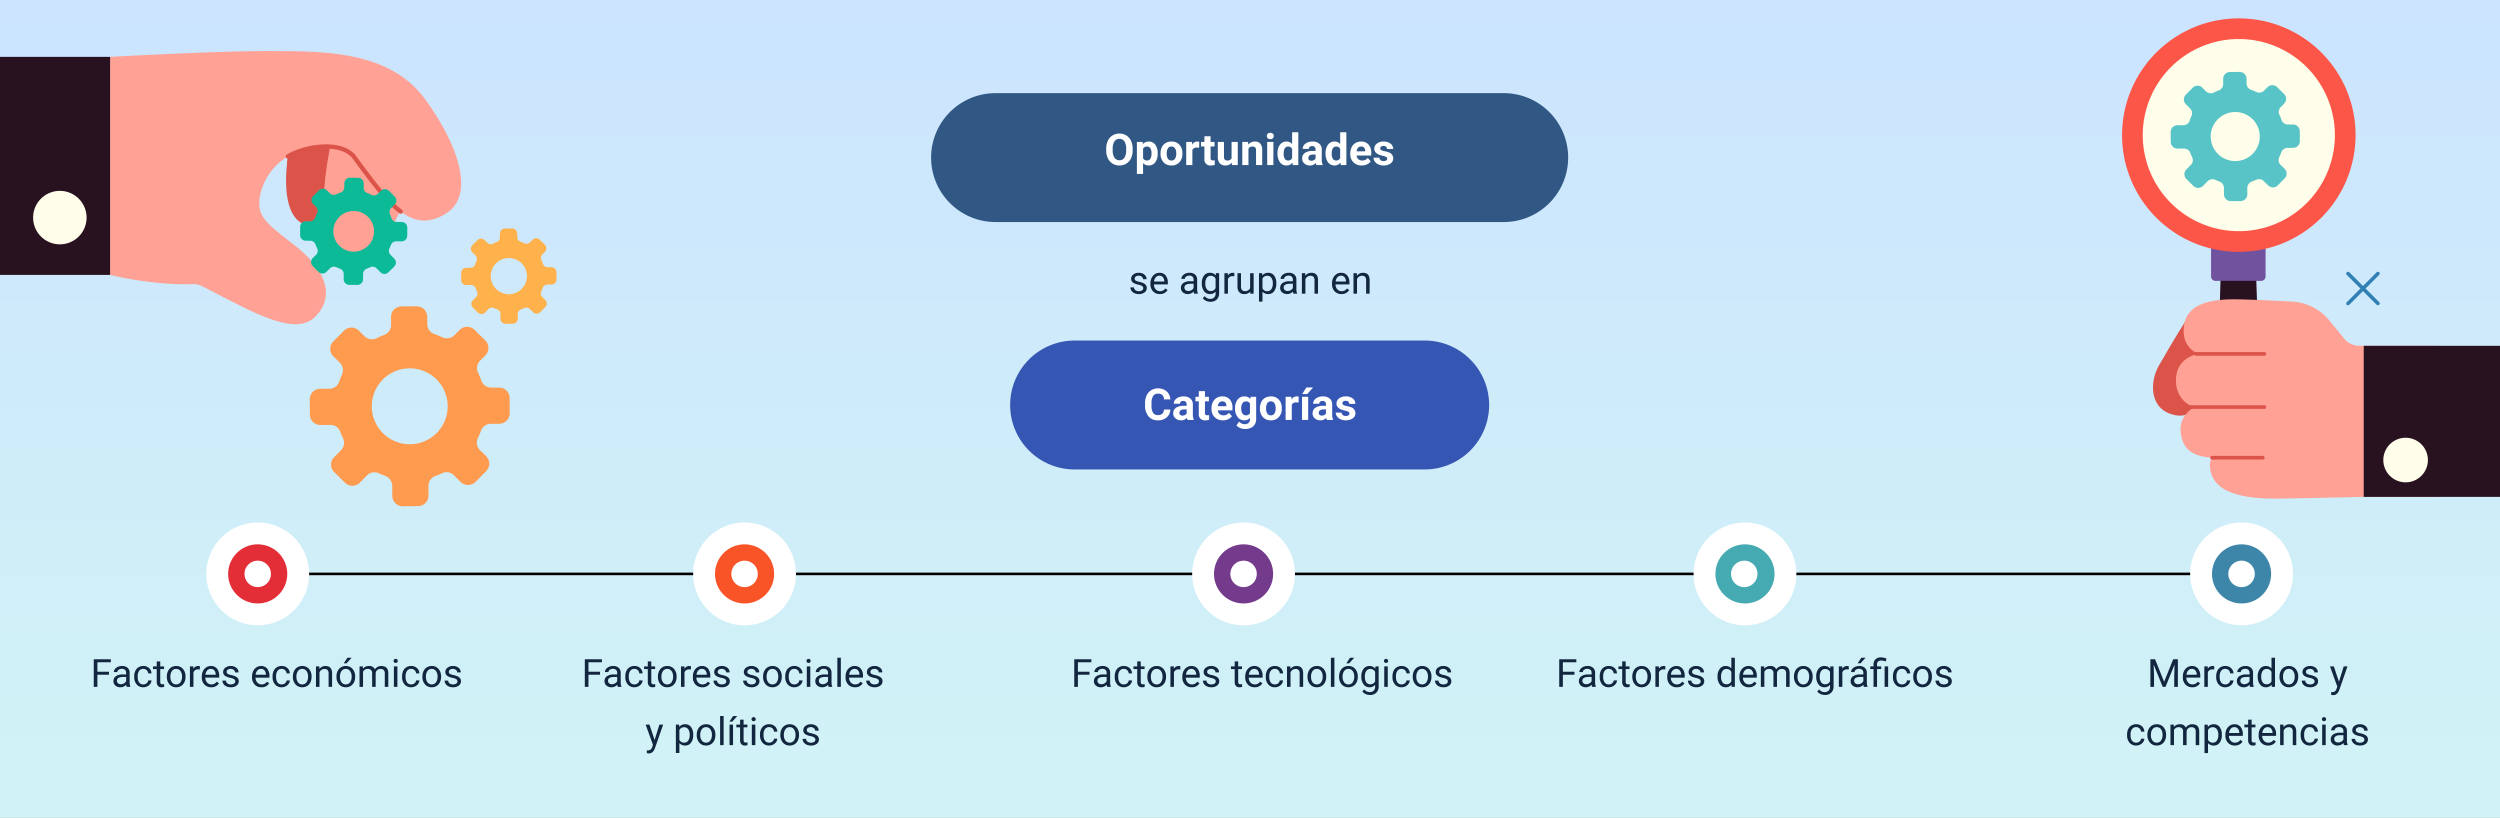 <svg xmlns="http://www.w3.org/2000/svg" xmlns:xlink="http://www.w3.org/1999/xlink" width="1030" height="337" viewBox="0 0 1030 337">
  <rect x="0" y="0" width="1030" height="337" fill="#333333" stroke="none"/>
  <defs>
    <linearGradient id="linear-gradient" x1="0.5" x2="0.5" y2="1" gradientUnits="objectBoundingBox">
      <stop offset="0" stop-color="#cce4ff"/>
      <stop offset="1" stop-color="#d1f3f5"/>
    </linearGradient>
    <clipPath id="clip-path">
      <rect id="Rectángulo_378884" data-name="Rectángulo 378884" width="859.697" height="219.249" fill="none"/>
    </clipPath>
    <clipPath id="clip-path-2">
      <rect id="Rectángulo_400988" data-name="Rectángulo 400988" width="155.7" height="197.855" fill="none"/>
    </clipPath>
    <clipPath id="clip-path-3">
      <rect id="Rectángulo_400986" data-name="Rectángulo 400986" width="190" height="112.523" fill="none"/>
    </clipPath>
  </defs>
  <g id="img7" transform="translate(-285 -4389)">
    <rect id="Rectángulo_378885" data-name="Rectángulo 378885" width="1030" height="337" transform="translate(285 4389)" fill="url(#linear-gradient)"/>
    <g id="Grupo_1074946" data-name="Grupo 1074946" transform="translate(370 4427.375)">
      <line id="Línea_3195" data-name="Línea 3195" x2="817.344" transform="translate(21.176 198.072)" fill="none" stroke="#000" stroke-miterlimit="10" stroke-width="1.065"/>
      <g id="Grupo_1074947" data-name="Grupo 1074947">
        <g id="Grupo_1074946-2" data-name="Grupo 1074946" clip-path="url(#clip-path)">
          <path id="Trazado_615721" data-name="Trazado 615721" d="M21.176,214.749a16.676,16.676,0,1,1,16.676-16.676,16.676,16.676,0,0,1-16.676,16.676" fill="#e42e37"/>
          <path id="Trazado_615722" data-name="Trazado 615722" d="M21.176,214.749a16.676,16.676,0,1,1,16.676-16.676A16.676,16.676,0,0,1,21.176,214.749Z" fill="none" stroke="#fff" stroke-miterlimit="10" stroke-width="9"/>
          <path id="Trazado_615723" data-name="Trazado 615723" d="M221.762,214.749a16.676,16.676,0,1,1,16.676-16.676,16.676,16.676,0,0,1-16.676,16.676" fill="#f95428"/>
          <path id="Trazado_615724" data-name="Trazado 615724" d="M221.762,214.749a16.676,16.676,0,1,1,16.676-16.676A16.676,16.676,0,0,1,221.762,214.749Z" fill="none" stroke="#fff" stroke-miterlimit="10" stroke-width="9"/>
          <path id="Trazado_615725" data-name="Trazado 615725" d="M427.348,214.749a16.676,16.676,0,1,1,16.676-16.676,16.676,16.676,0,0,1-16.676,16.676" fill="#743a8c"/>
          <path id="Trazado_615726" data-name="Trazado 615726" d="M427.348,214.749a16.676,16.676,0,1,1,16.676-16.676A16.676,16.676,0,0,1,427.348,214.749Z" fill="none" stroke="#fff" stroke-miterlimit="10" stroke-width="9"/>
          <path id="Trazado_615727" data-name="Trazado 615727" d="M633.934,214.749a16.676,16.676,0,1,1,16.676-16.676,16.676,16.676,0,0,1-16.676,16.676" fill="#45aab1"/>
          <path id="Trazado_615728" data-name="Trazado 615728" d="M633.934,214.749a16.676,16.676,0,1,1,16.676-16.676A16.676,16.676,0,0,1,633.934,214.749Z" fill="none" stroke="#fff" stroke-miterlimit="10" stroke-width="9"/>
          <path id="Trazado_615729" data-name="Trazado 615729" d="M838.52,214.749A16.676,16.676,0,1,1,855.2,198.073a16.676,16.676,0,0,1-16.676,16.676" fill="#3e86a9"/>
          <path id="Trazado_615730" data-name="Trazado 615730" d="M838.52,214.749A16.676,16.676,0,1,1,855.2,198.073,16.676,16.676,0,0,1,838.52,214.749Z" fill="none" stroke="#fff" stroke-miterlimit="10" stroke-width="9"/>
          <path id="Trazado_615731" data-name="Trazado 615731" d="M15.729,198.072a5.448,5.448,0,1,1,5.448,5.447,5.448,5.448,0,0,1-5.448-5.447" fill="#fff"/>
          <path id="Trazado_615732" data-name="Trazado 615732" d="M216.316,198.072a5.447,5.447,0,1,1,5.447,5.447,5.447,5.447,0,0,1-5.447-5.447" fill="#fff"/>
          <path id="Trazado_615733" data-name="Trazado 615733" d="M421.9,198.072a5.447,5.447,0,1,1,5.447,5.447,5.447,5.447,0,0,1-5.447-5.447" fill="#fff"/>
          <path id="Trazado_615734" data-name="Trazado 615734" d="M628.19,198.072a5.447,5.447,0,1,1,5.447,5.447,5.447,5.447,0,0,1-5.447-5.447" fill="#fff"/>
          <path id="Trazado_615735" data-name="Trazado 615735" d="M833.074,198.072a5.447,5.447,0,1,1,5.447,5.447,5.447,5.447,0,0,1-5.447-5.447" fill="#fff"/>
          <path id="Trazado_615736" data-name="Trazado 615736" d="M534.529,53.106H325.167a26.553,26.553,0,0,1,0-53.106H534.529a26.553,26.553,0,0,1,0,53.106" fill="#315884"/>
          <path id="Trazado_615737" data-name="Trazado 615737" d="M501.966,155.038H357.731a26.553,26.553,0,1,1,0-53.106H501.966a26.553,26.553,0,0,1,0,53.106" fill="#3656b3"/>
        </g>
      </g>
    </g>
    <path id="Trazado_873499" data-name="Trazado 873499" d="M11.654-6.108a7.725,7.725,0,0,1-.668,3.313A5.03,5.03,0,0,1,9.075-.6,5.288,5.288,0,0,1,6.223.176,5.324,5.324,0,0,1,3.384-.589,5.08,5.08,0,0,1,1.45-2.773,7.5,7.5,0,0,1,.756-6.038v-.633A7.685,7.685,0,0,1,1.437-10,5.072,5.072,0,0,1,3.362-12.2a5.3,5.3,0,0,1,2.843-.769,5.3,5.3,0,0,1,2.843.769A5.072,5.072,0,0,1,10.973-10a7.663,7.663,0,0,1,.681,3.318Zm-2.672-.58a5.385,5.385,0,0,0-.721-3.059,2.349,2.349,0,0,0-2.057-1.046A2.349,2.349,0,0,0,4.157-9.76a5.324,5.324,0,0,0-.729,3.028v.624a5.453,5.453,0,0,0,.721,3.041A2.342,2.342,0,0,0,6.223-1.986,2.321,2.321,0,0,0,8.262-3.028a5.421,5.421,0,0,0,.721-3.037ZM21.964-4.667a5.7,5.7,0,0,1-1,3.52A3.2,3.2,0,0,1,18.272.176a2.963,2.963,0,0,1-2.329-1V3.656H13.4V-9.51h2.355l.088.932a2.985,2.985,0,0,1,2.408-1.107,3.22,3.22,0,0,1,2.733,1.3A5.858,5.858,0,0,1,21.964-4.8Zm-2.54-.185a3.743,3.743,0,0,0-.47-2.048,1.532,1.532,0,0,0-1.367-.721,1.663,1.663,0,0,0-1.644.914v3.894a1.692,1.692,0,0,0,1.661.94Q19.424-1.872,19.424-4.852Zm3.718.009a5.64,5.64,0,0,1,.545-2.522,3.989,3.989,0,0,1,1.569-1.714,4.577,4.577,0,0,1,2.377-.606,4.33,4.33,0,0,1,3.142,1.178,4.727,4.727,0,0,1,1.358,3.2l.018.65a4.97,4.97,0,0,1-1.222,3.511A4.247,4.247,0,0,1,27.65.176a4.268,4.268,0,0,1-3.283-1.318,5.058,5.058,0,0,1-1.226-3.586Zm2.54.18a3.555,3.555,0,0,0,.51,2.073,1.682,1.682,0,0,0,1.459.717,1.686,1.686,0,0,0,1.441-.709,3.89,3.89,0,0,0,.519-2.267,3.519,3.519,0,0,0-.519-2.06,1.686,1.686,0,0,0-1.459-.731,1.658,1.658,0,0,0-1.441.726A3.955,3.955,0,0,0,25.682-4.662ZM39.059-7.128a6.9,6.9,0,0,0-.914-.07,1.86,1.86,0,0,0-1.89.976V0h-2.54V-9.51h2.4l.07,1.134A2.354,2.354,0,0,1,38.3-9.686a2.662,2.662,0,0,1,.791.114Zm4.7-4.72V-9.51h1.626v1.863H43.761V-2.9a1.133,1.133,0,0,0,.2.756,1.015,1.015,0,0,0,.773.229,4.051,4.051,0,0,0,.747-.062V-.053a5.229,5.229,0,0,1-1.538.229,2.425,2.425,0,0,1-2.725-2.7V-7.646H39.832V-9.51h1.389v-2.338ZM52.5-.967A3.185,3.185,0,0,1,49.9.176,3,3,0,0,1,47.562-.7a3.752,3.752,0,0,1-.822-2.575V-9.51h2.54v6.151q0,1.487,1.354,1.487a1.834,1.834,0,0,0,1.775-.9V-9.51h2.549V0H52.567ZM59.212-9.51l.079,1.1a3.32,3.32,0,0,1,2.733-1.274,2.759,2.759,0,0,1,2.25.888,4.142,4.142,0,0,1,.756,2.654V0H62.49V-6.082a1.648,1.648,0,0,0-.352-1.173A1.574,1.574,0,0,0,60.97-7.62a1.747,1.747,0,0,0-1.608.914V0h-2.54V-9.51ZM69.636,0H67.087V-9.51h2.549Zm-2.7-11.971a1.251,1.251,0,0,1,.382-.94,1.436,1.436,0,0,1,1.042-.369,1.44,1.44,0,0,1,1.037.369,1.244,1.244,0,0,1,.387.94,1.247,1.247,0,0,1-.391.949,1.443,1.443,0,0,1-1.033.369,1.443,1.443,0,0,1-1.033-.369A1.247,1.247,0,0,1,66.938-11.971Zm4.395,7.146a5.731,5.731,0,0,1,1-3.542,3.237,3.237,0,0,1,2.729-1.318,2.913,2.913,0,0,1,2.294,1.037V-13.5H79.9V0H77.607l-.123-1.011A2.989,2.989,0,0,1,75.041.176a3.228,3.228,0,0,1-2.694-1.323A5.916,5.916,0,0,1,71.332-4.825Zm2.54.189a3.754,3.754,0,0,0,.466,2.051,1.517,1.517,0,0,0,1.354.713,1.7,1.7,0,0,0,1.661-.995V-6.625a1.675,1.675,0,0,0-1.644-.995Q73.872-7.62,73.872-4.636ZM87.381,0a2.821,2.821,0,0,1-.255-.853,3.073,3.073,0,0,1-2.4,1.028,3.376,3.376,0,0,1-2.316-.809,2.6,2.6,0,0,1-.918-2.039,2.687,2.687,0,0,1,1.121-2.32,5.529,5.529,0,0,1,3.239-.817h1.169v-.545a1.567,1.567,0,0,0-.338-1.055,1.331,1.331,0,0,0-1.068-.4,1.513,1.513,0,0,0-1.006.308,1.045,1.045,0,0,0-.365.844H81.7a2.551,2.551,0,0,1,.51-1.529,3.37,3.37,0,0,1,1.441-1.1,5.253,5.253,0,0,1,2.092-.4,4.15,4.15,0,0,1,2.791.883,3.09,3.09,0,0,1,1.033,2.483V-2.2a4.546,4.546,0,0,0,.378,2.048V0Zm-2.1-1.767a2.188,2.188,0,0,0,1.037-.25,1.645,1.645,0,0,0,.7-.672V-4.324h-.949q-1.907,0-2.03,1.318l-.009.149a1.017,1.017,0,0,0,.334.782A1.3,1.3,0,0,0,85.28-1.767Zm5.845-3.059a5.731,5.731,0,0,1,1-3.542,3.237,3.237,0,0,1,2.729-1.318,2.913,2.913,0,0,1,2.294,1.037V-13.5h2.549V0H97.4l-.123-1.011A2.989,2.989,0,0,1,94.834.176,3.228,3.228,0,0,1,92.14-1.147,5.916,5.916,0,0,1,91.125-4.825Zm2.54.189a3.754,3.754,0,0,0,.466,2.051,1.517,1.517,0,0,0,1.354.713,1.7,1.7,0,0,0,1.661-.995V-6.625A1.675,1.675,0,0,0,95.5-7.62Q93.665-7.62,93.665-4.636ZM106.04.176a4.668,4.668,0,0,1-3.406-1.283,4.561,4.561,0,0,1-1.314-3.419v-.246a5.745,5.745,0,0,1,.554-2.562,4.064,4.064,0,0,1,1.569-1.74,4.4,4.4,0,0,1,2.316-.611,3.947,3.947,0,0,1,3.072,1.23,5,5,0,0,1,1.121,3.489v1.037H103.9a2.36,2.36,0,0,0,.743,1.494,2.245,2.245,0,0,0,1.569.563A2.742,2.742,0,0,0,108.5-2.936l1.248,1.4A3.813,3.813,0,0,1,108.2-.277,5.075,5.075,0,0,1,106.04.176Zm-.29-7.813a1.587,1.587,0,0,0-1.226.512,2.651,2.651,0,0,0-.6,1.466h3.533v-.2A1.891,1.891,0,0,0,107-7.174,1.638,1.638,0,0,0,105.75-7.638Zm10.793,5.01a.818.818,0,0,0-.461-.734,5.241,5.241,0,0,0-1.481-.479q-3.393-.712-3.393-2.883a2.613,2.613,0,0,1,1.05-2.114A4.237,4.237,0,0,1,115-9.686a4.56,4.56,0,0,1,2.9.853,2.687,2.687,0,0,1,1.085,2.215h-2.54a1.229,1.229,0,0,0-.352-.9,1.488,1.488,0,0,0-1.1-.356,1.52,1.52,0,0,0-.993.29.916.916,0,0,0-.352.738.783.783,0,0,0,.4.681,4.114,4.114,0,0,0,1.349.448,11.019,11.019,0,0,1,1.6.426,2.628,2.628,0,0,1,2.013,2.558,2.481,2.481,0,0,1-1.116,2.1,4.815,4.815,0,0,1-2.883.8,5.029,5.029,0,0,1-2.123-.426,3.561,3.561,0,0,1-1.455-1.169,2.716,2.716,0,0,1-.527-1.6h2.408a1.326,1.326,0,0,0,.5,1.037,1.987,1.987,0,0,0,1.248.36,1.839,1.839,0,0,0,1.1-.277A.861.861,0,0,0,116.543-2.628Z" transform="translate(740 4457)" fill="#fff"/>
    <path id="Trazado_873501" data-name="Trazado 873501" d="M11.188-4.263A4.528,4.528,0,0,1,9.664-1.011,5.355,5.355,0,0,1,6.038.176,4.816,4.816,0,0,1,2.167-1.481,6.793,6.793,0,0,1,.756-6.029v-.782a7.671,7.671,0,0,1,.65-3.252,4.874,4.874,0,0,1,1.859-2.158,5.207,5.207,0,0,1,2.808-.751,5.217,5.217,0,0,1,3.568,1.187,4.866,4.866,0,0,1,1.564,3.331H8.569a2.673,2.673,0,0,0-.69-1.8,2.555,2.555,0,0,0-1.806-.558A2.24,2.24,0,0,0,4.1-9.866a5.3,5.3,0,0,0-.672,2.931v.967a5.667,5.667,0,0,0,.628,3.032,2.2,2.2,0,0,0,1.982.958,2.6,2.6,0,0,0,1.824-.558,2.521,2.521,0,0,0,.69-1.727ZM18.264,0a2.821,2.821,0,0,1-.255-.853,3.073,3.073,0,0,1-2.4,1.028,3.376,3.376,0,0,1-2.316-.809,2.6,2.6,0,0,1-.918-2.039A2.687,2.687,0,0,1,13.5-4.992a5.529,5.529,0,0,1,3.239-.817H17.9v-.545a1.567,1.567,0,0,0-.338-1.055A1.331,1.331,0,0,0,16.5-7.8a1.513,1.513,0,0,0-1.006.308,1.045,1.045,0,0,0-.365.844h-2.54a2.551,2.551,0,0,1,.51-1.529,3.37,3.37,0,0,1,1.441-1.1,5.253,5.253,0,0,1,2.092-.4,4.15,4.15,0,0,1,2.791.883,3.09,3.09,0,0,1,1.033,2.483V-2.2A4.546,4.546,0,0,0,20.83-.149V0Zm-2.1-1.767a2.188,2.188,0,0,0,1.037-.25,1.645,1.645,0,0,0,.7-.672V-4.324h-.949q-1.907,0-2.03,1.318l-.009.149a1.017,1.017,0,0,0,.334.782A1.3,1.3,0,0,0,16.163-1.767Zm9.281-10.081V-9.51H27.07v1.863H25.444V-2.9a1.133,1.133,0,0,0,.2.756,1.015,1.015,0,0,0,.773.229,4.051,4.051,0,0,0,.747-.062V-.053a5.229,5.229,0,0,1-1.538.229,2.425,2.425,0,0,1-2.725-2.7V-7.646H21.516V-9.51H22.9v-2.338ZM32.862.176a4.668,4.668,0,0,1-3.406-1.283,4.561,4.561,0,0,1-1.314-3.419v-.246A5.745,5.745,0,0,1,28.7-7.334a4.064,4.064,0,0,1,1.569-1.74,4.4,4.4,0,0,1,2.316-.611,3.947,3.947,0,0,1,3.072,1.23,5,5,0,0,1,1.121,3.489v1.037H30.718a2.36,2.36,0,0,0,.743,1.494,2.245,2.245,0,0,0,1.569.563,2.742,2.742,0,0,0,2.294-1.063l1.248,1.4A3.813,3.813,0,0,1,35.024-.277,5.075,5.075,0,0,1,32.862.176Zm-.29-7.813a1.587,1.587,0,0,0-1.226.512,2.651,2.651,0,0,0-.6,1.466h3.533v-.2a1.891,1.891,0,0,0-.457-1.311A1.638,1.638,0,0,0,32.572-7.638Zm5.273,2.813A5.573,5.573,0,0,1,38.887-8.35,3.375,3.375,0,0,1,41.7-9.686,2.96,2.96,0,0,1,44.13-8.613l.105-.9h2.3V-.316a4.064,4.064,0,0,1-.567,2.171,3.641,3.641,0,0,1-1.6,1.406,5.608,5.608,0,0,1-2.408.483,5.215,5.215,0,0,1-2.039-.417,3.619,3.619,0,0,1-1.5-1.077L39.551.7a2.975,2.975,0,0,0,2.3,1.063,2.178,2.178,0,0,0,1.573-.541,2.027,2.027,0,0,0,.563-1.534v-.51a2.938,2.938,0,0,1-2.312.993A3.366,3.366,0,0,1,38.9-1.165,5.572,5.572,0,0,1,37.846-4.72Zm2.54.189A3.47,3.47,0,0,0,40.9-2.607a1.65,1.65,0,0,0,1.424.735,1.764,1.764,0,0,0,1.661-.871V-6.749a1.76,1.76,0,0,0-1.644-.871,1.66,1.66,0,0,0-1.437.748A3.911,3.911,0,0,0,40.386-4.636Zm7.708-.207a5.64,5.64,0,0,1,.545-2.522,3.989,3.989,0,0,1,1.569-1.714,4.577,4.577,0,0,1,2.377-.606,4.33,4.33,0,0,1,3.142,1.178,4.727,4.727,0,0,1,1.358,3.2l.018.65a4.97,4.97,0,0,1-1.222,3.511A4.247,4.247,0,0,1,52.6.176,4.268,4.268,0,0,1,49.32-1.143a5.058,5.058,0,0,1-1.226-3.586Zm2.54.18a3.555,3.555,0,0,0,.51,2.073,1.682,1.682,0,0,0,1.459.717,1.686,1.686,0,0,0,1.441-.709,3.89,3.89,0,0,0,.519-2.267,3.519,3.519,0,0,0-.519-2.06,1.686,1.686,0,0,0-1.459-.731,1.658,1.658,0,0,0-1.441.726A3.955,3.955,0,0,0,50.634-4.662ZM64.011-7.128A6.9,6.9,0,0,0,63.1-7.2a1.86,1.86,0,0,0-1.89.976V0h-2.54V-9.51h2.4l.07,1.134a2.354,2.354,0,0,1,2.118-1.31,2.662,2.662,0,0,1,.791.114ZM67.975,0h-2.54V-9.51h2.54Zm-.747-13.368H70l-2.435,2.725H65.5ZM75.674,0a2.821,2.821,0,0,1-.255-.853A3.073,3.073,0,0,1,73.02.176,3.376,3.376,0,0,1,70.7-.633a2.6,2.6,0,0,1-.918-2.039,2.687,2.687,0,0,1,1.121-2.32,5.529,5.529,0,0,1,3.239-.817h1.169v-.545a1.567,1.567,0,0,0-.338-1.055,1.331,1.331,0,0,0-1.068-.4A1.513,1.513,0,0,0,72.9-7.5a1.045,1.045,0,0,0-.365.844H70a2.551,2.551,0,0,1,.51-1.529,3.37,3.37,0,0,1,1.441-1.1,5.253,5.253,0,0,1,2.092-.4A4.15,4.15,0,0,1,76.83-8.8a3.09,3.09,0,0,1,1.033,2.483V-2.2A4.546,4.546,0,0,0,78.24-.149V0Zm-2.1-1.767a2.188,2.188,0,0,0,1.037-.25,1.645,1.645,0,0,0,.7-.672V-4.324h-.949q-1.907,0-2.03,1.318l-.009.149a1.017,1.017,0,0,0,.334.782A1.3,1.3,0,0,0,73.573-1.767Zm11.391-.861a.818.818,0,0,0-.461-.734,5.241,5.241,0,0,0-1.481-.479q-3.393-.712-3.393-2.883a2.613,2.613,0,0,1,1.05-2.114,4.237,4.237,0,0,1,2.747-.848,4.56,4.56,0,0,1,2.9.853,2.687,2.687,0,0,1,1.085,2.215h-2.54a1.229,1.229,0,0,0-.352-.9,1.488,1.488,0,0,0-1.1-.356,1.52,1.52,0,0,0-.993.29.916.916,0,0,0-.352.738.783.783,0,0,0,.4.681,4.114,4.114,0,0,0,1.349.448,11.019,11.019,0,0,1,1.6.426,2.628,2.628,0,0,1,2.013,2.558,2.481,2.481,0,0,1-1.116,2.1,4.815,4.815,0,0,1-2.883.8A5.029,5.029,0,0,1,81.312-.25a3.561,3.561,0,0,1-1.455-1.169,2.716,2.716,0,0,1-.527-1.6h2.408a1.326,1.326,0,0,0,.5,1.037,1.987,1.987,0,0,0,1.248.36,1.839,1.839,0,0,0,1.1-.277A.861.861,0,0,0,84.964-2.628Z" transform="translate(756 4562)" fill="#fff"/>
    <path id="Trazado_873500" data-name="Trazado 873500" d="M6.016-2.242a1.064,1.064,0,0,0-.441-.91,4.249,4.249,0,0,0-1.539-.559,7.277,7.277,0,0,1-1.742-.562,2.479,2.479,0,0,1-.953-.781,1.869,1.869,0,0,1-.309-1.078A2.193,2.193,0,0,1,1.91-7.891a3.432,3.432,0,0,1,2.246-.719,3.532,3.532,0,0,1,2.332.742,2.357,2.357,0,0,1,.895,1.9H5.93a1.3,1.3,0,0,0-.5-1.023,1.888,1.888,0,0,0-1.27-.43,1.976,1.976,0,0,0-1.234.344,1.082,1.082,0,0,0-.445.9.877.877,0,0,0,.414.789,5.1,5.1,0,0,0,1.5.508A7.8,7.8,0,0,1,6.141-4.3a2.558,2.558,0,0,1,1,.809,1.988,1.988,0,0,1,.324,1.152A2.163,2.163,0,0,1,6.555-.527,3.8,3.8,0,0,1,4.2.156,4.257,4.257,0,0,1,2.406-.2a2.922,2.922,0,0,1-1.223-1A2.42,2.42,0,0,1,.742-2.6H2.188A1.5,1.5,0,0,0,2.77-1.449,2.258,2.258,0,0,0,4.2-1.023,2.331,2.331,0,0,0,5.52-1.355,1.02,1.02,0,0,0,6.016-2.242Zm6.836,2.4a3.693,3.693,0,0,1-2.8-1.129,4.19,4.19,0,0,1-1.078-3.02v-.266A5.073,5.073,0,0,1,9.457-6.5,3.748,3.748,0,0,1,10.8-8.051a3.378,3.378,0,0,1,1.871-.559,3.166,3.166,0,0,1,2.563,1.086,4.7,4.7,0,0,1,.914,3.109v.6H10.422a3,3,0,0,0,.73,2.02,2.3,2.3,0,0,0,1.777.77,2.517,2.517,0,0,0,1.3-.312,3.259,3.259,0,0,0,.93-.828l.883.688A3.55,3.55,0,0,1,12.852.156Zm-.18-7.578a1.928,1.928,0,0,0-1.469.637A3.1,3.1,0,0,0,10.469-5H14.7v-.109a2.753,2.753,0,0,0-.594-1.707A1.815,1.815,0,0,0,12.672-7.422ZM27,0a3.036,3.036,0,0,1-.2-.891A3.225,3.225,0,0,1,24.391.156,2.984,2.984,0,0,1,22.34-.551a2.287,2.287,0,0,1-.8-1.793,2.39,2.39,0,0,1,1-2.051,4.733,4.733,0,0,1,2.824-.73h1.406v-.664A1.623,1.623,0,0,0,26.32-7a1.821,1.821,0,0,0-1.336-.449,2.108,2.108,0,0,0-1.3.391,1.151,1.151,0,0,0-.523.945H21.711a2,2,0,0,1,.449-1.223,3.066,3.066,0,0,1,1.219-.934,4.1,4.1,0,0,1,1.691-.344,3.342,3.342,0,0,1,2.289.73,2.635,2.635,0,0,1,.859,2.012v3.891a4.757,4.757,0,0,0,.3,1.852V0ZM24.6-1.1a2.54,2.54,0,0,0,1.289-.352,2.127,2.127,0,0,0,.883-.914V-4.1H25.641q-2.656,0-2.656,1.555a1.316,1.316,0,0,0,.453,1.063A1.742,1.742,0,0,0,24.6-1.1Zm5.539-3.2a4.968,4.968,0,0,1,.914-3.145,2.923,2.923,0,0,1,2.422-1.168,2.908,2.908,0,0,1,2.414,1.094l.07-.937h1.32V-.2a3.439,3.439,0,0,1-.973,2.586,3.589,3.589,0,0,1-2.613.945,4.348,4.348,0,0,1-1.789-.391,3.08,3.08,0,0,1-1.336-1.07L31.32,1a2.826,2.826,0,0,0,2.273,1.148,2.214,2.214,0,0,0,1.645-.594,2.269,2.269,0,0,0,.59-1.672V-.844a2.971,2.971,0,0,1-2.367,1,2.887,2.887,0,0,1-2.4-1.2A5.224,5.224,0,0,1,30.141-4.3Zm1.453.164a3.79,3.79,0,0,0,.586,2.246,1.9,1.9,0,0,0,1.641.816,2.117,2.117,0,0,0,2.008-1.242V-6.172a2.142,2.142,0,0,0-1.992-1.211,1.921,1.921,0,0,0-1.648.82A4.128,4.128,0,0,0,31.594-4.133ZM43.547-7.156a4.331,4.331,0,0,0-.711-.055A1.9,1.9,0,0,0,40.906-6V0H39.461V-8.453h1.406l.023.977a2.251,2.251,0,0,1,2.016-1.133,1.477,1.477,0,0,1,.641.109Zm6.547,6.32a3.07,3.07,0,0,1-2.477.992,2.628,2.628,0,0,1-2.059-.785,3.4,3.4,0,0,1-.715-2.324v-5.5h1.445v5.461q0,1.922,1.563,1.922a2.163,2.163,0,0,0,2.2-1.234V-8.453H51.5V0H50.125Zm10.742-3.3a5.062,5.062,0,0,1-.883,3.109A2.829,2.829,0,0,1,57.563.156,3.1,3.1,0,0,1,55.141-.82V3.25H53.7v-11.7h1.32l.07.938a2.977,2.977,0,0,1,2.453-1.094,2.882,2.882,0,0,1,2.41,1.148,5.117,5.117,0,0,1,.887,3.2ZM59.391-4.3a3.735,3.735,0,0,0-.609-2.258,1.963,1.963,0,0,0-1.672-.828,2.125,2.125,0,0,0-1.969,1.164V-2.18a2.129,2.129,0,0,0,1.984,1.156,1.954,1.954,0,0,0,1.652-.824A4.077,4.077,0,0,0,59.391-4.3Zm8.5,4.3a3.036,3.036,0,0,1-.2-.891A3.225,3.225,0,0,1,65.281.156,2.984,2.984,0,0,1,63.23-.551a2.287,2.287,0,0,1-.8-1.793,2.39,2.39,0,0,1,1-2.051,4.733,4.733,0,0,1,2.824-.73h1.406v-.664A1.623,1.623,0,0,0,67.211-7a1.821,1.821,0,0,0-1.336-.449,2.108,2.108,0,0,0-1.3.391,1.151,1.151,0,0,0-.523.945H62.6a2,2,0,0,1,.449-1.223,3.066,3.066,0,0,1,1.219-.934,4.1,4.1,0,0,1,1.691-.344,3.342,3.342,0,0,1,2.289.73,2.635,2.635,0,0,1,.859,2.012v3.891a4.757,4.757,0,0,0,.3,1.852V0Zm-2.4-1.1a2.54,2.54,0,0,0,1.289-.352,2.127,2.127,0,0,0,.883-.914V-4.1H66.531q-2.656,0-2.656,1.555a1.316,1.316,0,0,0,.453,1.063A1.742,1.742,0,0,0,65.492-1.1Zm7.25-7.352.047,1.063A3.08,3.08,0,0,1,75.32-8.609q2.68,0,2.7,3.023V0H76.578V-5.594a1.946,1.946,0,0,0-.418-1.352,1.675,1.675,0,0,0-1.277-.437,2.086,2.086,0,0,0-1.234.375,2.546,2.546,0,0,0-.828.984V0H71.375V-8.453ZM87.672.156a3.693,3.693,0,0,1-2.8-1.129A4.19,4.19,0,0,1,83.8-3.992v-.266a5.073,5.073,0,0,1,.48-2.246,3.748,3.748,0,0,1,1.344-1.547,3.378,3.378,0,0,1,1.871-.559,3.166,3.166,0,0,1,2.563,1.086,4.7,4.7,0,0,1,.914,3.109v.6H85.242a3,3,0,0,0,.73,2.02,2.3,2.3,0,0,0,1.777.77,2.517,2.517,0,0,0,1.3-.312,3.259,3.259,0,0,0,.93-.828l.883.688A3.55,3.55,0,0,1,87.672.156Zm-.18-7.578a1.928,1.928,0,0,0-1.469.637A3.1,3.1,0,0,0,85.289-5h4.234v-.109a2.753,2.753,0,0,0-.594-1.707A1.815,1.815,0,0,0,87.492-7.422Zm6.516-1.031.047,1.063a3.08,3.08,0,0,1,2.531-1.219q2.68,0,2.7,3.023V0H97.844V-5.594a1.946,1.946,0,0,0-.418-1.352,1.675,1.675,0,0,0-1.277-.437,2.086,2.086,0,0,0-1.234.375,2.546,2.546,0,0,0-.828.984V0H92.641V-8.453Z" transform="translate(750 4510)" fill="#12263f"/>
    <path id="Trazado_873502" data-name="Trazado 873502" d="M-69.1-5.023h-4.773V0h-1.5V-11.375h7.047v1.227h-5.547v3.9H-69.1ZM-61.8,0a3.036,3.036,0,0,1-.2-.891A3.225,3.225,0,0,1-64.414.156a2.984,2.984,0,0,1-2.051-.707,2.288,2.288,0,0,1-.8-1.793,2.39,2.39,0,0,1,1-2.051,4.733,4.733,0,0,1,2.824-.73h1.406v-.664A1.623,1.623,0,0,0-62.484-7a1.821,1.821,0,0,0-1.336-.449,2.108,2.108,0,0,0-1.3.391,1.151,1.151,0,0,0-.523.945h-1.453a2,2,0,0,1,.449-1.223,3.066,3.066,0,0,1,1.219-.934,4.1,4.1,0,0,1,1.691-.344,3.342,3.342,0,0,1,2.289.73,2.635,2.635,0,0,1,.859,2.012v3.891a4.757,4.757,0,0,0,.3,1.852V0Zm-2.4-1.1a2.54,2.54,0,0,0,1.289-.352,2.127,2.127,0,0,0,.883-.914V-4.1h-1.133q-2.656,0-2.656,1.555a1.316,1.316,0,0,0,.453,1.063A1.742,1.742,0,0,0-64.2-1.1Zm9.273.078a2.082,2.082,0,0,0,1.352-.469,1.649,1.649,0,0,0,.641-1.172h1.367a2.621,2.621,0,0,1-.5,1.383A3.293,3.293,0,0,1-53.3-.234,3.55,3.55,0,0,1-54.93.156,3.482,3.482,0,0,1-57.676-1,4.59,4.59,0,0,1-58.7-4.148v-.242a5.089,5.089,0,0,1,.453-2.2,3.451,3.451,0,0,1,1.3-1.492,3.7,3.7,0,0,1,2-.531,3.39,3.39,0,0,1,2.363.852,3.043,3.043,0,0,1,1,2.211h-1.367a1.992,1.992,0,0,0-.621-1.348,1.932,1.932,0,0,0-1.379-.527,2.023,2.023,0,0,0-1.707.793,3.724,3.724,0,0,0-.605,2.293v.273a3.65,3.65,0,0,0,.6,2.25A2.033,2.033,0,0,0-54.93-1.023Zm6.945-9.477v2.047h1.578v1.117h-1.578v5.249a1.173,1.173,0,0,0,.211.763.888.888,0,0,0,.719.254,3.5,3.5,0,0,0,.688-.094V0a4.215,4.215,0,0,1-1.109.155A1.8,1.8,0,0,1-48.937-.43a2.517,2.517,0,0,1-.492-1.664V-7.336h-1.539V-8.453h1.539V-10.5Zm2.727,6.2a4.993,4.993,0,0,1,.488-2.234A3.643,3.643,0,0,1-43.41-8.07a3.7,3.7,0,0,1,1.988-.539,3.565,3.565,0,0,1,2.793,1.2,4.6,4.6,0,0,1,1.066,3.18v.1a5.036,5.036,0,0,1-.473,2.215A3.589,3.589,0,0,1-39.387-.391a3.743,3.743,0,0,1-2.02.547,3.556,3.556,0,0,1-2.785-1.2A4.575,4.575,0,0,1-45.258-4.2Zm1.453.172a3.616,3.616,0,0,0,.652,2.258,2.088,2.088,0,0,0,1.746.852,2.075,2.075,0,0,0,1.75-.863A3.955,3.955,0,0,0-39.008-4.3a3.61,3.61,0,0,0-.66-2.254,2.1,2.1,0,0,0-1.754-.863,2.075,2.075,0,0,0-1.727.852A3.925,3.925,0,0,0-43.8-4.133Zm12.141-3.023a4.331,4.331,0,0,0-.711-.055A1.9,1.9,0,0,0-34.3-6V0H-35.75V-8.453h1.406l.023.977A2.251,2.251,0,0,1-32.3-8.609a1.477,1.477,0,0,1,.641.109ZM-26.977.156a3.693,3.693,0,0,1-2.8-1.129,4.19,4.19,0,0,1-1.078-3.02v-.266a5.073,5.073,0,0,1,.48-2.246,3.748,3.748,0,0,1,1.344-1.547,3.378,3.378,0,0,1,1.871-.559,3.166,3.166,0,0,1,2.563,1.086,4.7,4.7,0,0,1,.914,3.109v.6h-5.727a3,3,0,0,0,.73,2.02,2.3,2.3,0,0,0,1.777.77,2.517,2.517,0,0,0,1.3-.312,3.259,3.259,0,0,0,.93-.828l.883.688A3.55,3.55,0,0,1-26.977.156Zm-.18-7.578a1.928,1.928,0,0,0-1.469.637A3.1,3.1,0,0,0-29.359-5h4.234v-.109a2.753,2.753,0,0,0-.594-1.707A1.815,1.815,0,0,0-27.156-7.422Zm10.07,5.18a1.064,1.064,0,0,0-.441-.91,4.249,4.249,0,0,0-1.539-.559,7.277,7.277,0,0,1-1.742-.562,2.479,2.479,0,0,1-.953-.781,1.869,1.869,0,0,1-.309-1.078,2.193,2.193,0,0,1,.879-1.758,3.432,3.432,0,0,1,2.246-.719,3.532,3.532,0,0,1,2.332.742,2.357,2.357,0,0,1,.895,1.9h-1.453a1.3,1.3,0,0,0-.5-1.023,1.888,1.888,0,0,0-1.27-.43,1.976,1.976,0,0,0-1.234.344,1.082,1.082,0,0,0-.445.9.877.877,0,0,0,.414.789,5.1,5.1,0,0,0,1.5.508,7.8,7.8,0,0,1,1.754.578,2.558,2.558,0,0,1,1,.809,1.988,1.988,0,0,1,.324,1.152,2.163,2.163,0,0,1-.906,1.816A3.8,3.8,0,0,1-18.9.156,4.257,4.257,0,0,1-20.7-.2a2.922,2.922,0,0,1-1.223-1A2.42,2.42,0,0,1-22.359-2.6h1.445a1.5,1.5,0,0,0,.582,1.152,2.258,2.258,0,0,0,1.434.426,2.331,2.331,0,0,0,1.316-.332A1.02,1.02,0,0,0-17.086-2.242Zm10.8,2.4a3.693,3.693,0,0,1-2.8-1.129,4.19,4.19,0,0,1-1.078-3.02v-.266A5.073,5.073,0,0,1-9.684-6.5,3.748,3.748,0,0,1-8.34-8.051a3.378,3.378,0,0,1,1.871-.559A3.166,3.166,0,0,1-3.906-7.523a4.7,4.7,0,0,1,.914,3.109v.6H-8.719a3,3,0,0,0,.73,2.02,2.3,2.3,0,0,0,1.777.77,2.517,2.517,0,0,0,1.3-.312,3.259,3.259,0,0,0,.93-.828l.883.688A3.55,3.55,0,0,1-6.289.156Zm-.18-7.578a1.928,1.928,0,0,0-1.469.637A3.1,3.1,0,0,0-8.672-5h4.234v-.109a2.753,2.753,0,0,0-.594-1.707A1.815,1.815,0,0,0-6.469-7.422Zm8.539,6.4a2.082,2.082,0,0,0,1.352-.469,1.649,1.649,0,0,0,.641-1.172H5.43a2.621,2.621,0,0,1-.5,1.383A3.293,3.293,0,0,1,3.7-.234,3.55,3.55,0,0,1,2.07.156,3.482,3.482,0,0,1-.676-1,4.59,4.59,0,0,1-1.7-4.148v-.242a5.089,5.089,0,0,1,.453-2.2,3.451,3.451,0,0,1,1.3-1.492,3.7,3.7,0,0,1,2-.531,3.39,3.39,0,0,1,2.363.852,3.043,3.043,0,0,1,1,2.211H4.063a1.992,1.992,0,0,0-.621-1.348,1.932,1.932,0,0,0-1.379-.527,2.023,2.023,0,0,0-1.707.793A3.724,3.724,0,0,0-.25-4.336v.273a3.65,3.65,0,0,0,.6,2.25A2.033,2.033,0,0,0,2.07-1.023ZM6.672-4.3A4.993,4.993,0,0,1,7.16-6.539,3.643,3.643,0,0,1,8.52-8.07a3.7,3.7,0,0,1,1.988-.539,3.565,3.565,0,0,1,2.793,1.2,4.6,4.6,0,0,1,1.066,3.18v.1a5.036,5.036,0,0,1-.473,2.215A3.589,3.589,0,0,1,12.543-.391a3.743,3.743,0,0,1-2.02.547,3.556,3.556,0,0,1-2.785-1.2A4.575,4.575,0,0,1,6.672-4.2Zm1.453.172a3.616,3.616,0,0,0,.652,2.258,2.088,2.088,0,0,0,1.746.852,2.075,2.075,0,0,0,1.75-.863A3.955,3.955,0,0,0,12.922-4.3a3.61,3.61,0,0,0-.66-2.254,2.1,2.1,0,0,0-1.754-.863,2.075,2.075,0,0,0-1.727.852A3.925,3.925,0,0,0,8.125-4.133Zm9.422-4.32.047,1.063a3.08,3.08,0,0,1,2.531-1.219q2.68,0,2.7,3.023V0H21.383V-5.594a1.946,1.946,0,0,0-.418-1.352,1.675,1.675,0,0,0-1.277-.437,2.086,2.086,0,0,0-1.234.375,2.546,2.546,0,0,0-.828.984V0H16.18V-8.453ZM24.625-4.3a4.993,4.993,0,0,1,.488-2.234A3.643,3.643,0,0,1,26.473-8.07a3.7,3.7,0,0,1,1.988-.539,3.565,3.565,0,0,1,2.793,1.2,4.6,4.6,0,0,1,1.066,3.18v.1a5.036,5.036,0,0,1-.473,2.215A3.589,3.589,0,0,1,30.5-.391a3.743,3.743,0,0,1-2.02.547,3.556,3.556,0,0,1-2.785-1.2A4.575,4.575,0,0,1,24.625-4.2Zm1.453.172a3.616,3.616,0,0,0,.652,2.258,2.088,2.088,0,0,0,1.746.852,2.075,2.075,0,0,0,1.75-.863A3.955,3.955,0,0,0,30.875-4.3a3.61,3.61,0,0,0-.66-2.254,2.1,2.1,0,0,0-1.754-.863,2.075,2.075,0,0,0-1.727.852A3.925,3.925,0,0,0,26.078-4.133ZM29.117-12h1.75L28.773-9.7l-1.164,0Zm6.375,3.547.039.938a3.122,3.122,0,0,1,2.508-1.094A2.417,2.417,0,0,1,40.453-7.25a3.2,3.2,0,0,1,1.1-.984,3.242,3.242,0,0,1,1.6-.375q2.781,0,2.828,2.945V0H44.531V-5.578a1.941,1.941,0,0,0-.414-1.355,1.823,1.823,0,0,0-1.391-.449,1.917,1.917,0,0,0-1.336.48,1.949,1.949,0,0,0-.617,1.293V0H39.32V-5.539a1.613,1.613,0,0,0-1.8-1.844A1.934,1.934,0,0,0,35.57-6.172V0H34.125V-8.453ZM49.727,0H48.281V-8.453h1.445ZM48.164-10.7a.863.863,0,0,1,.215-.594.807.807,0,0,1,.637-.242.819.819,0,0,1,.641.242.854.854,0,0,1,.219.594.826.826,0,0,1-.219.586.834.834,0,0,1-.641.234.821.821,0,0,1-.637-.234A.834.834,0,0,1,48.164-10.7ZM55.43-1.023a2.082,2.082,0,0,0,1.352-.469,1.649,1.649,0,0,0,.641-1.172h1.367a2.621,2.621,0,0,1-.5,1.383,3.293,3.293,0,0,1-1.23,1.047A3.55,3.55,0,0,1,55.43.156,3.482,3.482,0,0,1,52.684-1a4.59,4.59,0,0,1-1.02-3.152v-.242a5.089,5.089,0,0,1,.453-2.2,3.451,3.451,0,0,1,1.3-1.492,3.7,3.7,0,0,1,2-.531,3.39,3.39,0,0,1,2.363.852,3.043,3.043,0,0,1,1,2.211H57.422A1.992,1.992,0,0,0,56.8-6.895a1.932,1.932,0,0,0-1.379-.527,2.023,2.023,0,0,0-1.707.793,3.724,3.724,0,0,0-.605,2.293v.273a3.65,3.65,0,0,0,.6,2.25A2.033,2.033,0,0,0,55.43-1.023Zm4.6-3.281a4.993,4.993,0,0,1,.488-2.234A3.643,3.643,0,0,1,61.879-8.07a3.7,3.7,0,0,1,1.988-.539,3.565,3.565,0,0,1,2.793,1.2,4.6,4.6,0,0,1,1.066,3.18v.1a5.036,5.036,0,0,1-.473,2.215A3.589,3.589,0,0,1,65.9-.391a3.743,3.743,0,0,1-2.02.547,3.556,3.556,0,0,1-2.785-1.2A4.575,4.575,0,0,1,60.031-4.2Zm1.453.172a3.616,3.616,0,0,0,.652,2.258,2.088,2.088,0,0,0,1.746.852,2.075,2.075,0,0,0,1.75-.863A3.955,3.955,0,0,0,66.281-4.3a3.61,3.61,0,0,0-.66-2.254,2.1,2.1,0,0,0-1.754-.863,2.075,2.075,0,0,0-1.727.852A3.925,3.925,0,0,0,61.484-4.133ZM74.461-2.242a1.064,1.064,0,0,0-.441-.91,4.249,4.249,0,0,0-1.539-.559,7.277,7.277,0,0,1-1.742-.562,2.479,2.479,0,0,1-.953-.781,1.869,1.869,0,0,1-.309-1.078,2.193,2.193,0,0,1,.879-1.758A3.432,3.432,0,0,1,72.6-8.609a3.532,3.532,0,0,1,2.332.742,2.357,2.357,0,0,1,.895,1.9H74.375a1.3,1.3,0,0,0-.5-1.023,1.888,1.888,0,0,0-1.27-.43,1.976,1.976,0,0,0-1.234.344,1.082,1.082,0,0,0-.445.9.877.877,0,0,0,.414.789,5.1,5.1,0,0,0,1.5.508,7.8,7.8,0,0,1,1.754.578,2.558,2.558,0,0,1,1,.809,1.988,1.988,0,0,1,.324,1.152A2.163,2.163,0,0,1,75-.527a3.8,3.8,0,0,1-2.352.684,4.257,4.257,0,0,1-1.8-.359,2.922,2.922,0,0,1-1.223-1A2.42,2.42,0,0,1,69.188-2.6h1.445a1.5,1.5,0,0,0,.582,1.152,2.258,2.258,0,0,0,1.434.426,2.331,2.331,0,0,0,1.316-.332A1.02,1.02,0,0,0,74.461-2.242Z" transform="translate(399 4672)" fill="#12263f"/>
    <path id="Trazado_873503" data-name="Trazado 873503" d="M-54.781-5.023h-4.773V0h-1.5V-11.375h7.047v1.227h-5.547v3.9h4.773ZM-47.484,0a3.036,3.036,0,0,1-.2-.891A3.225,3.225,0,0,1-50.094.156a2.984,2.984,0,0,1-2.051-.707,2.287,2.287,0,0,1-.8-1.793,2.39,2.39,0,0,1,1-2.051,4.733,4.733,0,0,1,2.824-.73h1.406v-.664A1.623,1.623,0,0,0-48.164-7,1.821,1.821,0,0,0-49.5-7.445a2.107,2.107,0,0,0-1.3.391,1.151,1.151,0,0,0-.523.945h-1.453a2,2,0,0,1,.449-1.223,3.066,3.066,0,0,1,1.219-.934,4.1,4.1,0,0,1,1.691-.344,3.342,3.342,0,0,1,2.289.73,2.635,2.635,0,0,1,.859,2.012v3.891a4.757,4.757,0,0,0,.3,1.852V0Zm-2.4-1.1a2.54,2.54,0,0,0,1.289-.352,2.127,2.127,0,0,0,.883-.914V-4.1h-1.133Q-51.5-4.1-51.5-2.547a1.316,1.316,0,0,0,.453,1.063A1.742,1.742,0,0,0-49.883-1.1Zm9.273.078a2.082,2.082,0,0,0,1.352-.469,1.649,1.649,0,0,0,.641-1.172h1.367a2.621,2.621,0,0,1-.5,1.383A3.293,3.293,0,0,1-38.98-.234a3.55,3.55,0,0,1-1.629.391A3.482,3.482,0,0,1-43.355-1a4.59,4.59,0,0,1-1.02-3.152v-.242a5.089,5.089,0,0,1,.453-2.2,3.451,3.451,0,0,1,1.3-1.492,3.7,3.7,0,0,1,2-.531,3.39,3.39,0,0,1,2.363.852,3.043,3.043,0,0,1,1,2.211h-1.367a1.992,1.992,0,0,0-.621-1.348,1.932,1.932,0,0,0-1.379-.527,2.023,2.023,0,0,0-1.707.793,3.724,3.724,0,0,0-.605,2.293v.273a3.65,3.65,0,0,0,.6,2.25A2.033,2.033,0,0,0-40.609-1.023Zm6.945-9.477v2.047h1.578v1.117h-1.578v5.249a1.173,1.173,0,0,0,.211.763.888.888,0,0,0,.719.254,3.5,3.5,0,0,0,.688-.094V0a4.215,4.215,0,0,1-1.109.155A1.8,1.8,0,0,1-34.617-.43a2.517,2.517,0,0,1-.492-1.664V-7.336h-1.539V-8.453h1.539V-10.5Zm2.727,6.2a4.993,4.993,0,0,1,.488-2.234A3.643,3.643,0,0,1-29.09-8.07,3.7,3.7,0,0,1-27.1-8.609a3.565,3.565,0,0,1,2.793,1.2,4.6,4.6,0,0,1,1.066,3.18v.1a5.036,5.036,0,0,1-.473,2.215A3.589,3.589,0,0,1-25.066-.391a3.743,3.743,0,0,1-2.02.547,3.556,3.556,0,0,1-2.785-1.2A4.575,4.575,0,0,1-30.937-4.2Zm1.453.172a3.616,3.616,0,0,0,.652,2.258,2.088,2.088,0,0,0,1.746.852,2.075,2.075,0,0,0,1.75-.863A3.955,3.955,0,0,0-24.687-4.3a3.61,3.61,0,0,0-.66-2.254A2.1,2.1,0,0,0-27.1-7.422a2.075,2.075,0,0,0-1.727.852A3.925,3.925,0,0,0-29.484-4.133Zm12.141-3.023a4.331,4.331,0,0,0-.711-.055A1.9,1.9,0,0,0-19.984-6V0H-21.43V-8.453h1.406l.023.977a2.251,2.251,0,0,1,2.016-1.133,1.477,1.477,0,0,1,.641.109ZM-12.656.156a3.693,3.693,0,0,1-2.8-1.129,4.19,4.19,0,0,1-1.078-3.02v-.266a5.073,5.073,0,0,1,.48-2.246,3.748,3.748,0,0,1,1.344-1.547,3.378,3.378,0,0,1,1.871-.559,3.166,3.166,0,0,1,2.563,1.086,4.7,4.7,0,0,1,.914,3.109v.6h-5.727a3,3,0,0,0,.73,2.02,2.3,2.3,0,0,0,1.777.77,2.517,2.517,0,0,0,1.3-.312,3.259,3.259,0,0,0,.93-.828l.883.688A3.55,3.55,0,0,1-12.656.156Zm-.18-7.578a1.928,1.928,0,0,0-1.469.637A3.1,3.1,0,0,0-15.039-5H-10.8v-.109A2.753,2.753,0,0,0-11.4-6.816,1.815,1.815,0,0,0-12.836-7.422Zm10.07,5.18a1.064,1.064,0,0,0-.441-.91,4.249,4.249,0,0,0-1.539-.559,7.277,7.277,0,0,1-1.742-.562,2.479,2.479,0,0,1-.953-.781A1.869,1.869,0,0,1-7.75-6.133a2.193,2.193,0,0,1,.879-1.758,3.432,3.432,0,0,1,2.246-.719,3.532,3.532,0,0,1,2.332.742,2.357,2.357,0,0,1,.895,1.9H-2.852a1.3,1.3,0,0,0-.5-1.023,1.888,1.888,0,0,0-1.27-.43,1.976,1.976,0,0,0-1.234.344,1.082,1.082,0,0,0-.445.9.877.877,0,0,0,.414.789,5.1,5.1,0,0,0,1.5.508A7.8,7.8,0,0,1-2.641-4.3a2.558,2.558,0,0,1,1,.809A1.988,1.988,0,0,1-1.32-2.344,2.163,2.163,0,0,1-2.227-.527,3.8,3.8,0,0,1-4.578.156,4.257,4.257,0,0,1-6.375-.2a2.922,2.922,0,0,1-1.223-1A2.42,2.42,0,0,1-8.039-2.6h1.445a1.5,1.5,0,0,0,.582,1.152,2.258,2.258,0,0,0,1.434.426,2.331,2.331,0,0,0,1.316-.332A1.02,1.02,0,0,0-2.766-2.242Zm12.211,0A1.064,1.064,0,0,0,9-3.152a4.249,4.249,0,0,0-1.539-.559,7.277,7.277,0,0,1-1.742-.562,2.479,2.479,0,0,1-.953-.781,1.869,1.869,0,0,1-.309-1.078A2.193,2.193,0,0,1,5.34-7.891a3.432,3.432,0,0,1,2.246-.719,3.532,3.532,0,0,1,2.332.742,2.357,2.357,0,0,1,.895,1.9H9.359a1.3,1.3,0,0,0-.5-1.023,1.888,1.888,0,0,0-1.27-.43,1.976,1.976,0,0,0-1.234.344,1.082,1.082,0,0,0-.445.9.877.877,0,0,0,.414.789,5.1,5.1,0,0,0,1.5.508A7.8,7.8,0,0,1,9.57-4.3a2.558,2.558,0,0,1,1,.809,1.988,1.988,0,0,1,.324,1.152A2.163,2.163,0,0,1,9.984-.527,3.8,3.8,0,0,1,7.633.156,4.257,4.257,0,0,1,5.836-.2a2.922,2.922,0,0,1-1.223-1A2.42,2.42,0,0,1,4.172-2.6H5.617A1.5,1.5,0,0,0,6.2-1.449a2.258,2.258,0,0,0,1.434.426,2.331,2.331,0,0,0,1.316-.332A1.02,1.02,0,0,0,9.445-2.242ZM12.391-4.3a4.993,4.993,0,0,1,.488-2.234A3.643,3.643,0,0,1,14.238-8.07a3.7,3.7,0,0,1,1.988-.539,3.565,3.565,0,0,1,2.793,1.2,4.6,4.6,0,0,1,1.066,3.18v.1a5.036,5.036,0,0,1-.473,2.215A3.589,3.589,0,0,1,18.262-.391a3.743,3.743,0,0,1-2.02.547,3.556,3.556,0,0,1-2.785-1.2A4.575,4.575,0,0,1,12.391-4.2Zm1.453.172A3.616,3.616,0,0,0,14.5-1.875a2.088,2.088,0,0,0,1.746.852,2.075,2.075,0,0,0,1.75-.863A3.955,3.955,0,0,0,18.641-4.3a3.61,3.61,0,0,0-.66-2.254,2.1,2.1,0,0,0-1.754-.863A2.075,2.075,0,0,0,14.5-6.57,3.925,3.925,0,0,0,13.844-4.133ZM25.289-1.023a2.082,2.082,0,0,0,1.352-.469,1.649,1.649,0,0,0,.641-1.172h1.367a2.621,2.621,0,0,1-.5,1.383,3.293,3.293,0,0,1-1.23,1.047,3.55,3.55,0,0,1-1.629.391A3.482,3.482,0,0,1,22.543-1a4.59,4.59,0,0,1-1.02-3.152v-.242a5.089,5.089,0,0,1,.453-2.2,3.451,3.451,0,0,1,1.3-1.492,3.7,3.7,0,0,1,2-.531,3.39,3.39,0,0,1,2.363.852,3.043,3.043,0,0,1,1,2.211H27.281a1.992,1.992,0,0,0-.621-1.348,1.932,1.932,0,0,0-1.379-.527,2.023,2.023,0,0,0-1.707.793,3.724,3.724,0,0,0-.605,2.293v.273a3.65,3.65,0,0,0,.6,2.25A2.033,2.033,0,0,0,25.289-1.023ZM31.844,0H30.4V-8.453h1.445ZM30.281-10.7a.863.863,0,0,1,.215-.594.807.807,0,0,1,.637-.242.819.819,0,0,1,.641.242.854.854,0,0,1,.219.594.826.826,0,0,1-.219.586.834.834,0,0,1-.641.234.821.821,0,0,1-.637-.234A.834.834,0,0,1,30.281-10.7ZM39.375,0a3.036,3.036,0,0,1-.2-.891A3.225,3.225,0,0,1,36.766.156a2.984,2.984,0,0,1-2.051-.707,2.287,2.287,0,0,1-.8-1.793,2.39,2.39,0,0,1,1-2.051,4.733,4.733,0,0,1,2.824-.73h1.406v-.664A1.623,1.623,0,0,0,38.7-7a1.821,1.821,0,0,0-1.336-.449,2.107,2.107,0,0,0-1.3.391,1.151,1.151,0,0,0-.523.945H34.086a2,2,0,0,1,.449-1.223,3.066,3.066,0,0,1,1.219-.934,4.1,4.1,0,0,1,1.691-.344,3.342,3.342,0,0,1,2.289.73,2.635,2.635,0,0,1,.859,2.012v3.891a4.757,4.757,0,0,0,.3,1.852V0Zm-2.4-1.1a2.54,2.54,0,0,0,1.289-.352,2.127,2.127,0,0,0,.883-.914V-4.1H38.016q-2.656,0-2.656,1.555a1.316,1.316,0,0,0,.453,1.063A1.742,1.742,0,0,0,36.977-1.1ZM44.43,0H42.984V-12H44.43Zm5.82.156a3.693,3.693,0,0,1-2.8-1.129,4.19,4.19,0,0,1-1.078-3.02v-.266a5.073,5.073,0,0,1,.48-2.246A3.748,3.748,0,0,1,48.2-8.051a3.378,3.378,0,0,1,1.871-.559,3.166,3.166,0,0,1,2.563,1.086,4.7,4.7,0,0,1,.914,3.109v.6H47.82a3,3,0,0,0,.73,2.02,2.3,2.3,0,0,0,1.777.77,2.517,2.517,0,0,0,1.3-.312,3.259,3.259,0,0,0,.93-.828l.883.688A3.55,3.55,0,0,1,50.25.156Zm-.18-7.578a1.928,1.928,0,0,0-1.469.637A3.1,3.1,0,0,0,47.867-5H52.1v-.109a2.753,2.753,0,0,0-.594-1.707A1.815,1.815,0,0,0,50.07-7.422Zm10.07,5.18a1.064,1.064,0,0,0-.441-.91,4.249,4.249,0,0,0-1.539-.559,7.277,7.277,0,0,1-1.742-.562,2.479,2.479,0,0,1-.953-.781,1.869,1.869,0,0,1-.309-1.078,2.193,2.193,0,0,1,.879-1.758,3.432,3.432,0,0,1,2.246-.719,3.532,3.532,0,0,1,2.332.742,2.357,2.357,0,0,1,.895,1.9H60.055a1.3,1.3,0,0,0-.5-1.023,1.888,1.888,0,0,0-1.27-.43,1.976,1.976,0,0,0-1.234.344,1.082,1.082,0,0,0-.445.9.877.877,0,0,0,.414.789,5.1,5.1,0,0,0,1.5.508,7.8,7.8,0,0,1,1.754.578,2.558,2.558,0,0,1,1,.809,1.988,1.988,0,0,1,.324,1.152A2.163,2.163,0,0,1,60.68-.527a3.8,3.8,0,0,1-2.352.684,4.257,4.257,0,0,1-1.8-.359,2.922,2.922,0,0,1-1.223-1A2.42,2.42,0,0,1,54.867-2.6h1.445a1.5,1.5,0,0,0,.582,1.152,2.258,2.258,0,0,0,1.434.426,2.331,2.331,0,0,0,1.316-.332A1.02,1.02,0,0,0,60.141-2.242ZM-32.3,21.883l1.969-6.336h1.547l-3.4,9.758q-.789,2.109-2.508,2.109l-.273-.023-.539-.1V26.117l.391.031a1.923,1.923,0,0,0,1.145-.3,2.148,2.148,0,0,0,.676-1.086l.32-.859-3.016-8.359h1.578ZM-16.4,19.867a5.062,5.062,0,0,1-.883,3.109,2.829,2.829,0,0,1-2.391,1.18,3.1,3.1,0,0,1-2.422-.977v4.07h-1.445v-11.7h1.32l.07.938A2.977,2.977,0,0,1-19.7,15.391a2.882,2.882,0,0,1,2.41,1.148,5.117,5.117,0,0,1,.887,3.2Zm-1.445-.164a3.735,3.735,0,0,0-.609-2.258,1.963,1.963,0,0,0-1.672-.828,2.125,2.125,0,0,0-1.969,1.164V21.82a2.129,2.129,0,0,0,1.984,1.156,1.954,1.954,0,0,0,1.652-.824A4.077,4.077,0,0,0-17.844,19.7Zm2.9-.008a4.993,4.993,0,0,1,.488-2.234A3.643,3.643,0,0,1-13.1,15.93a3.7,3.7,0,0,1,1.988-.539,3.565,3.565,0,0,1,2.793,1.2,4.6,4.6,0,0,1,1.066,3.18v.1a5.036,5.036,0,0,1-.473,2.215,3.589,3.589,0,0,1-1.352,1.527,3.743,3.743,0,0,1-2.02.547,3.556,3.556,0,0,1-2.785-1.2A4.575,4.575,0,0,1-14.945,19.8Zm1.453.172a3.616,3.616,0,0,0,.652,2.258,2.088,2.088,0,0,0,1.746.852,2.075,2.075,0,0,0,1.75-.863A3.955,3.955,0,0,0-8.7,19.7a3.61,3.61,0,0,0-.66-2.254,2.1,2.1,0,0,0-1.754-.863,2.075,2.075,0,0,0-1.727.852A3.925,3.925,0,0,0-13.492,19.867ZM-3.867,24H-5.312V12h1.445ZM.016,24H-1.437V15.547H.016ZM.031,12.008h1.75L-.312,14.3l-1.164,0ZM4.359,13.5v2.047H5.938v1.117H4.359v5.249a1.173,1.173,0,0,0,.211.763.888.888,0,0,0,.719.254,3.5,3.5,0,0,0,.688-.094V24a4.215,4.215,0,0,1-1.109.155,1.8,1.8,0,0,1-1.461-.586,2.517,2.517,0,0,1-.492-1.664V16.664H1.375V15.547H2.914V13.5ZM9.2,24H7.75V15.547H9.2ZM7.633,13.3a.863.863,0,0,1,.215-.594.807.807,0,0,1,.637-.242.819.819,0,0,1,.641.242.854.854,0,0,1,.219.594.826.826,0,0,1-.219.586.834.834,0,0,1-.641.234.821.821,0,0,1-.637-.234A.834.834,0,0,1,7.633,13.3ZM14.9,22.977a2.082,2.082,0,0,0,1.352-.469,1.649,1.649,0,0,0,.641-1.172h1.367a2.621,2.621,0,0,1-.5,1.383,3.293,3.293,0,0,1-1.23,1.047,3.55,3.55,0,0,1-1.629.391A3.482,3.482,0,0,1,12.152,23a4.59,4.59,0,0,1-1.02-3.152v-.242a5.089,5.089,0,0,1,.453-2.2,3.451,3.451,0,0,1,1.3-1.492,3.7,3.7,0,0,1,2-.531,3.39,3.39,0,0,1,2.363.852,3.043,3.043,0,0,1,1,2.211H16.891a1.992,1.992,0,0,0-.621-1.348,1.932,1.932,0,0,0-1.379-.527,2.023,2.023,0,0,0-1.707.793,3.724,3.724,0,0,0-.605,2.293v.273a3.65,3.65,0,0,0,.6,2.25A2.033,2.033,0,0,0,14.9,22.977ZM19.5,19.7a4.993,4.993,0,0,1,.488-2.234,3.643,3.643,0,0,1,1.359-1.531,3.7,3.7,0,0,1,1.988-.539,3.565,3.565,0,0,1,2.793,1.2,4.6,4.6,0,0,1,1.066,3.18v.1a5.036,5.036,0,0,1-.473,2.215,3.589,3.589,0,0,1-1.352,1.527,3.743,3.743,0,0,1-2.02.547,3.556,3.556,0,0,1-2.785-1.2A4.575,4.575,0,0,1,19.5,19.8Zm1.453.172a3.616,3.616,0,0,0,.652,2.258,2.211,2.211,0,0,0,3.5-.012A3.955,3.955,0,0,0,25.75,19.7a3.61,3.61,0,0,0-.66-2.254,2.1,2.1,0,0,0-1.754-.863,2.075,2.075,0,0,0-1.727.852A3.925,3.925,0,0,0,20.953,19.867ZM33.93,21.758a1.064,1.064,0,0,0-.441-.91,4.249,4.249,0,0,0-1.539-.559,7.277,7.277,0,0,1-1.742-.562,2.479,2.479,0,0,1-.953-.781,1.869,1.869,0,0,1-.309-1.078,2.193,2.193,0,0,1,.879-1.758,3.432,3.432,0,0,1,2.246-.719,3.532,3.532,0,0,1,2.332.742,2.357,2.357,0,0,1,.895,1.9H33.844a1.3,1.3,0,0,0-.5-1.023,1.888,1.888,0,0,0-1.27-.43,1.976,1.976,0,0,0-1.234.344,1.082,1.082,0,0,0-.445.9.877.877,0,0,0,.414.789,5.1,5.1,0,0,0,1.5.508,7.8,7.8,0,0,1,1.754.578,2.558,2.558,0,0,1,1,.809,1.988,1.988,0,0,1,.324,1.152,2.163,2.163,0,0,1-.906,1.816,3.8,3.8,0,0,1-2.352.684,4.257,4.257,0,0,1-1.8-.359,2.922,2.922,0,0,1-1.223-1,2.42,2.42,0,0,1-.441-1.395H30.1a1.5,1.5,0,0,0,.582,1.152,2.258,2.258,0,0,0,1.434.426,2.331,2.331,0,0,0,1.316-.332A1.02,1.02,0,0,0,33.93,21.758Z" transform="translate(587 4672)" fill="#12263f"/>
    <path id="Trazado_873504" data-name="Trazado 873504" d="M-71.133-5.023h-4.773V0h-1.5V-11.375h7.047v1.227h-5.547v3.9h4.773ZM-63.836,0a3.036,3.036,0,0,1-.2-.891A3.225,3.225,0,0,1-66.445.156,2.984,2.984,0,0,1-68.5-.551a2.288,2.288,0,0,1-.8-1.793,2.39,2.39,0,0,1,1-2.051,4.733,4.733,0,0,1,2.824-.73h1.406v-.664A1.623,1.623,0,0,0-64.516-7a1.821,1.821,0,0,0-1.336-.449,2.108,2.108,0,0,0-1.3.391,1.151,1.151,0,0,0-.523.945h-1.453a2,2,0,0,1,.449-1.223,3.066,3.066,0,0,1,1.219-.934,4.1,4.1,0,0,1,1.691-.344,3.342,3.342,0,0,1,2.289.73,2.635,2.635,0,0,1,.859,2.012v3.891a4.757,4.757,0,0,0,.3,1.852V0Zm-2.4-1.1a2.54,2.54,0,0,0,1.289-.352,2.127,2.127,0,0,0,.883-.914V-4.1H-65.2q-2.656,0-2.656,1.555A1.316,1.316,0,0,0-67.4-1.484,1.742,1.742,0,0,0-66.234-1.1Zm9.273.078a2.082,2.082,0,0,0,1.352-.469,1.649,1.649,0,0,0,.641-1.172H-53.6a2.621,2.621,0,0,1-.5,1.383,3.293,3.293,0,0,1-1.23,1.047,3.55,3.55,0,0,1-1.629.391A3.482,3.482,0,0,1-59.707-1a4.59,4.59,0,0,1-1.02-3.152v-.242a5.089,5.089,0,0,1,.453-2.2,3.451,3.451,0,0,1,1.3-1.492,3.7,3.7,0,0,1,2-.531,3.39,3.39,0,0,1,2.363.852,3.043,3.043,0,0,1,1,2.211h-1.367a1.992,1.992,0,0,0-.621-1.348,1.932,1.932,0,0,0-1.379-.527,2.023,2.023,0,0,0-1.707.793,3.724,3.724,0,0,0-.605,2.293v.273a3.65,3.65,0,0,0,.6,2.25A2.033,2.033,0,0,0-56.961-1.023Zm6.945-9.477v2.047h1.578v1.117h-1.578v5.249a1.173,1.173,0,0,0,.211.763.888.888,0,0,0,.719.254,3.5,3.5,0,0,0,.688-.094V0a4.215,4.215,0,0,1-1.109.155A1.8,1.8,0,0,1-50.969-.43a2.517,2.517,0,0,1-.492-1.664V-7.336H-53V-8.453h1.539V-10.5Zm2.727,6.2A4.993,4.993,0,0,1-46.8-6.539,3.643,3.643,0,0,1-45.441-8.07a3.7,3.7,0,0,1,1.988-.539,3.565,3.565,0,0,1,2.793,1.2,4.6,4.6,0,0,1,1.066,3.18v.1a5.036,5.036,0,0,1-.473,2.215A3.589,3.589,0,0,1-41.418-.391a3.743,3.743,0,0,1-2.02.547,3.556,3.556,0,0,1-2.785-1.2A4.575,4.575,0,0,1-47.289-4.2Zm1.453.172a3.616,3.616,0,0,0,.652,2.258,2.088,2.088,0,0,0,1.746.852,2.075,2.075,0,0,0,1.75-.863A3.955,3.955,0,0,0-41.039-4.3a3.61,3.61,0,0,0-.66-2.254,2.1,2.1,0,0,0-1.754-.863,2.075,2.075,0,0,0-1.727.852A3.925,3.925,0,0,0-45.836-4.133ZM-33.7-7.156a4.331,4.331,0,0,0-.711-.055A1.9,1.9,0,0,0-36.336-6V0h-1.445V-8.453h1.406l.023.977a2.251,2.251,0,0,1,2.016-1.133A1.477,1.477,0,0,1-33.7-8.5ZM-29.008.156A3.693,3.693,0,0,1-31.8-.973a4.19,4.19,0,0,1-1.078-3.02v-.266A5.073,5.073,0,0,1-32.4-6.5a3.748,3.748,0,0,1,1.344-1.547,3.378,3.378,0,0,1,1.871-.559,3.166,3.166,0,0,1,2.563,1.086,4.7,4.7,0,0,1,.914,3.109v.6h-5.727a3,3,0,0,0,.73,2.02,2.3,2.3,0,0,0,1.777.77,2.517,2.517,0,0,0,1.3-.312,3.259,3.259,0,0,0,.93-.828l.883.688A3.55,3.55,0,0,1-29.008.156Zm-.18-7.578a1.928,1.928,0,0,0-1.469.637A3.1,3.1,0,0,0-31.391-5h4.234v-.109a2.753,2.753,0,0,0-.594-1.707A1.815,1.815,0,0,0-29.187-7.422Zm10.07,5.18a1.064,1.064,0,0,0-.441-.91A4.249,4.249,0,0,0-21.1-3.711a7.277,7.277,0,0,1-1.742-.562,2.479,2.479,0,0,1-.953-.781A1.869,1.869,0,0,1-24.1-6.133a2.193,2.193,0,0,1,.879-1.758,3.432,3.432,0,0,1,2.246-.719,3.532,3.532,0,0,1,2.332.742,2.357,2.357,0,0,1,.895,1.9H-19.2a1.3,1.3,0,0,0-.5-1.023,1.888,1.888,0,0,0-1.27-.43,1.976,1.976,0,0,0-1.234.344,1.082,1.082,0,0,0-.445.9.877.877,0,0,0,.414.789,5.1,5.1,0,0,0,1.5.508,7.8,7.8,0,0,1,1.754.578A2.558,2.558,0,0,1-18-3.5a1.988,1.988,0,0,1,.324,1.152,2.163,2.163,0,0,1-.906,1.816A3.8,3.8,0,0,1-20.93.156a4.257,4.257,0,0,1-1.8-.359,2.922,2.922,0,0,1-1.223-1A2.42,2.42,0,0,1-24.391-2.6h1.445a1.5,1.5,0,0,0,.582,1.152,2.258,2.258,0,0,0,1.434.426,2.331,2.331,0,0,0,1.316-.332A1.02,1.02,0,0,0-19.117-2.242Zm9.25-8.258v2.047h1.578v1.117H-9.867v5.249a1.173,1.173,0,0,0,.211.763.888.888,0,0,0,.719.254,3.5,3.5,0,0,0,.688-.094V0A4.215,4.215,0,0,1-9.359.156,1.8,1.8,0,0,1-10.82-.43a2.517,2.517,0,0,1-.492-1.664V-7.336h-1.539V-8.453h1.539V-10.5ZM-3.094.156a3.693,3.693,0,0,1-2.8-1.129,4.19,4.19,0,0,1-1.078-3.02v-.266A5.073,5.073,0,0,1-6.488-6.5,3.748,3.748,0,0,1-5.145-8.051a3.378,3.378,0,0,1,1.871-.559A3.166,3.166,0,0,1-.711-7.523,4.7,4.7,0,0,1,.2-4.414v.6H-5.523a3,3,0,0,0,.73,2.02,2.3,2.3,0,0,0,1.777.77,2.517,2.517,0,0,0,1.3-.312,3.259,3.259,0,0,0,.93-.828l.883.688A3.55,3.55,0,0,1-3.094.156Zm-.18-7.578a1.928,1.928,0,0,0-1.469.637A3.1,3.1,0,0,0-5.477-5h4.234v-.109a2.753,2.753,0,0,0-.594-1.707A1.815,1.815,0,0,0-3.273-7.422Zm8.539,6.4a2.082,2.082,0,0,0,1.352-.469,1.649,1.649,0,0,0,.641-1.172H8.625a2.621,2.621,0,0,1-.5,1.383A3.293,3.293,0,0,1,6.895-.234,3.55,3.55,0,0,1,5.266.156,3.482,3.482,0,0,1,2.52-1,4.59,4.59,0,0,1,1.5-4.148v-.242a5.089,5.089,0,0,1,.453-2.2,3.451,3.451,0,0,1,1.3-1.492,3.7,3.7,0,0,1,2-.531,3.39,3.39,0,0,1,2.363.852,3.043,3.043,0,0,1,1,2.211H7.258a1.992,1.992,0,0,0-.621-1.348,1.932,1.932,0,0,0-1.379-.527,2.023,2.023,0,0,0-1.707.793,3.724,3.724,0,0,0-.605,2.293v.273a3.65,3.65,0,0,0,.6,2.25A2.033,2.033,0,0,0,5.266-1.023Zm6.352-7.43.047,1.063A3.08,3.08,0,0,1,14.2-8.609q2.68,0,2.7,3.023V0H15.453V-5.594a1.946,1.946,0,0,0-.418-1.352,1.675,1.675,0,0,0-1.277-.437,2.086,2.086,0,0,0-1.234.375,2.546,2.546,0,0,0-.828.984V0H10.25V-8.453ZM18.7-4.3a4.993,4.993,0,0,1,.488-2.234A3.643,3.643,0,0,1,20.543-8.07a3.7,3.7,0,0,1,1.988-.539,3.565,3.565,0,0,1,2.793,1.2,4.6,4.6,0,0,1,1.066,3.18v.1a5.036,5.036,0,0,1-.473,2.215A3.589,3.589,0,0,1,24.566-.391a3.743,3.743,0,0,1-2.02.547,3.556,3.556,0,0,1-2.785-1.2A4.575,4.575,0,0,1,18.7-4.2Zm1.453.172A3.616,3.616,0,0,0,20.8-1.875a2.088,2.088,0,0,0,1.746.852,2.075,2.075,0,0,0,1.75-.863A3.955,3.955,0,0,0,24.945-4.3a3.61,3.61,0,0,0-.66-2.254,2.1,2.1,0,0,0-1.754-.863A2.075,2.075,0,0,0,20.8-6.57,3.925,3.925,0,0,0,20.148-4.133ZM29.773,0H28.328V-12h1.445ZM31.7-4.3a4.993,4.993,0,0,1,.488-2.234A3.643,3.643,0,0,1,33.551-8.07a3.7,3.7,0,0,1,1.988-.539,3.565,3.565,0,0,1,2.793,1.2A4.6,4.6,0,0,1,39.4-4.234v.1a5.036,5.036,0,0,1-.473,2.215A3.589,3.589,0,0,1,37.574-.391a3.743,3.743,0,0,1-2.02.547,3.556,3.556,0,0,1-2.785-1.2A4.575,4.575,0,0,1,31.7-4.2Zm1.453.172a3.616,3.616,0,0,0,.652,2.258,2.088,2.088,0,0,0,1.746.852,2.075,2.075,0,0,0,1.75-.863A3.955,3.955,0,0,0,37.953-4.3a3.61,3.61,0,0,0-.66-2.254,2.1,2.1,0,0,0-1.754-.863,2.075,2.075,0,0,0-1.727.852A3.925,3.925,0,0,0,33.156-4.133ZM36.2-12h1.75L35.852-9.7l-1.164,0Zm4.672,7.7a4.968,4.968,0,0,1,.914-3.145A2.923,2.923,0,0,1,44.2-8.609a2.908,2.908,0,0,1,2.414,1.094l.07-.937h1.32V-.2a3.439,3.439,0,0,1-.973,2.586,3.589,3.589,0,0,1-2.613.945,4.348,4.348,0,0,1-1.789-.391A3.08,3.08,0,0,1,41.3,1.867L42.047,1A2.826,2.826,0,0,0,44.32,2.148a2.214,2.214,0,0,0,1.645-.594,2.269,2.269,0,0,0,.59-1.672V-.844a2.971,2.971,0,0,1-2.367,1,2.887,2.887,0,0,1-2.4-1.2A5.224,5.224,0,0,1,40.867-4.3Zm1.453.164a3.79,3.79,0,0,0,.586,2.246,1.9,1.9,0,0,0,1.641.816,2.117,2.117,0,0,0,2.008-1.242V-6.172a2.142,2.142,0,0,0-1.992-1.211,1.921,1.921,0,0,0-1.648.82A4.128,4.128,0,0,0,42.32-4.133ZM51.758,0H50.313V-8.453h1.445ZM50.2-10.7a.863.863,0,0,1,.215-.594.807.807,0,0,1,.637-.242.819.819,0,0,1,.641.242.854.854,0,0,1,.219.594.826.826,0,0,1-.219.586.834.834,0,0,1-.641.234.821.821,0,0,1-.637-.234A.834.834,0,0,1,50.2-10.7Zm7.266,9.672a2.082,2.082,0,0,0,1.352-.469,1.649,1.649,0,0,0,.641-1.172H60.82a2.621,2.621,0,0,1-.5,1.383A3.293,3.293,0,0,1,59.09-.234a3.55,3.55,0,0,1-1.629.391A3.482,3.482,0,0,1,54.715-1,4.59,4.59,0,0,1,53.7-4.148v-.242a5.089,5.089,0,0,1,.453-2.2,3.451,3.451,0,0,1,1.3-1.492,3.7,3.7,0,0,1,2-.531,3.39,3.39,0,0,1,2.363.852,3.043,3.043,0,0,1,1,2.211H59.453a1.992,1.992,0,0,0-.621-1.348,1.932,1.932,0,0,0-1.379-.527,2.023,2.023,0,0,0-1.707.793,3.724,3.724,0,0,0-.605,2.293v.273a3.65,3.65,0,0,0,.6,2.25A2.033,2.033,0,0,0,57.461-1.023Zm4.6-3.281a4.993,4.993,0,0,1,.488-2.234A3.643,3.643,0,0,1,63.91-8.07,3.7,3.7,0,0,1,65.9-8.609a3.565,3.565,0,0,1,2.793,1.2,4.6,4.6,0,0,1,1.066,3.18v.1a5.036,5.036,0,0,1-.473,2.215A3.589,3.589,0,0,1,67.934-.391a3.743,3.743,0,0,1-2.02.547,3.556,3.556,0,0,1-2.785-1.2A4.575,4.575,0,0,1,62.063-4.2Zm1.453.172a3.616,3.616,0,0,0,.652,2.258,2.088,2.088,0,0,0,1.746.852,2.075,2.075,0,0,0,1.75-.863A3.955,3.955,0,0,0,68.313-4.3a3.61,3.61,0,0,0-.66-2.254A2.1,2.1,0,0,0,65.9-7.422a2.075,2.075,0,0,0-1.727.852A3.925,3.925,0,0,0,63.516-4.133ZM76.492-2.242a1.064,1.064,0,0,0-.441-.91,4.249,4.249,0,0,0-1.539-.559,7.277,7.277,0,0,1-1.742-.562,2.479,2.479,0,0,1-.953-.781,1.869,1.869,0,0,1-.309-1.078,2.193,2.193,0,0,1,.879-1.758,3.432,3.432,0,0,1,2.246-.719,3.532,3.532,0,0,1,2.332.742,2.357,2.357,0,0,1,.895,1.9H76.406a1.3,1.3,0,0,0-.5-1.023,1.888,1.888,0,0,0-1.27-.43,1.976,1.976,0,0,0-1.234.344,1.082,1.082,0,0,0-.445.9.877.877,0,0,0,.414.789,5.1,5.1,0,0,0,1.5.508,7.8,7.8,0,0,1,1.754.578,2.558,2.558,0,0,1,1,.809,1.988,1.988,0,0,1,.324,1.152,2.163,2.163,0,0,1-.906,1.816A3.8,3.8,0,0,1,74.68.156a4.257,4.257,0,0,1-1.8-.359,2.922,2.922,0,0,1-1.223-1A2.42,2.42,0,0,1,71.219-2.6h1.445a1.5,1.5,0,0,0,.582,1.152,2.258,2.258,0,0,0,1.434.426A2.331,2.331,0,0,0,76-1.355,1.02,1.02,0,0,0,76.492-2.242Z" transform="translate(805 4672)" fill="#12263f"/>
    <path id="Trazado_873505" data-name="Trazado 873505" d="M-74.328-5.023H-79.1V0h-1.5V-11.375h7.047v1.227H-79.1v3.9h4.773ZM-67.031,0a3.036,3.036,0,0,1-.2-.891A3.225,3.225,0,0,1-69.641.156a2.984,2.984,0,0,1-2.051-.707,2.288,2.288,0,0,1-.8-1.793,2.39,2.39,0,0,1,1-2.051,4.733,4.733,0,0,1,2.824-.73h1.406v-.664A1.623,1.623,0,0,0-67.711-7a1.821,1.821,0,0,0-1.336-.449,2.108,2.108,0,0,0-1.3.391,1.151,1.151,0,0,0-.523.945H-72.32a2,2,0,0,1,.449-1.223,3.066,3.066,0,0,1,1.219-.934,4.1,4.1,0,0,1,1.691-.344,3.342,3.342,0,0,1,2.289.73,2.635,2.635,0,0,1,.859,2.012v3.891a4.757,4.757,0,0,0,.3,1.852V0Zm-2.4-1.1a2.54,2.54,0,0,0,1.289-.352,2.127,2.127,0,0,0,.883-.914V-4.1h-1.133q-2.656,0-2.656,1.555a1.316,1.316,0,0,0,.453,1.063A1.742,1.742,0,0,0-69.43-1.1Zm9.273.078A2.082,2.082,0,0,0-58.8-1.492a1.649,1.649,0,0,0,.641-1.172H-56.8a2.621,2.621,0,0,1-.5,1.383,3.293,3.293,0,0,1-1.23,1.047,3.55,3.55,0,0,1-1.629.391A3.482,3.482,0,0,1-62.9-1a4.59,4.59,0,0,1-1.02-3.152v-.242a5.089,5.089,0,0,1,.453-2.2,3.451,3.451,0,0,1,1.3-1.492,3.7,3.7,0,0,1,2-.531,3.39,3.39,0,0,1,2.363.852,3.043,3.043,0,0,1,1,2.211h-1.367a1.992,1.992,0,0,0-.621-1.348,1.932,1.932,0,0,0-1.379-.527,2.023,2.023,0,0,0-1.707.793,3.724,3.724,0,0,0-.605,2.293v.273a3.65,3.65,0,0,0,.6,2.25A2.033,2.033,0,0,0-60.156-1.023Zm6.945-9.477v2.047h1.578v1.117h-1.578v5.249A1.173,1.173,0,0,0-53-1.325a.888.888,0,0,0,.719.254,3.5,3.5,0,0,0,.688-.094V0A4.215,4.215,0,0,1-52.7.156,1.8,1.8,0,0,1-54.164-.43a2.517,2.517,0,0,1-.492-1.664V-7.336H-56.2V-8.453h1.539V-10.5Zm2.727,6.2A4.993,4.993,0,0,1-50-6.539,3.643,3.643,0,0,1-48.637-8.07a3.7,3.7,0,0,1,1.988-.539,3.565,3.565,0,0,1,2.793,1.2,4.6,4.6,0,0,1,1.066,3.18v.1a5.036,5.036,0,0,1-.473,2.215A3.589,3.589,0,0,1-44.613-.391a3.743,3.743,0,0,1-2.02.547,3.556,3.556,0,0,1-2.785-1.2A4.575,4.575,0,0,1-50.484-4.2Zm1.453.172a3.616,3.616,0,0,0,.652,2.258,2.088,2.088,0,0,0,1.746.852,2.075,2.075,0,0,0,1.75-.863A3.955,3.955,0,0,0-44.234-4.3a3.61,3.61,0,0,0-.66-2.254,2.1,2.1,0,0,0-1.754-.863,2.075,2.075,0,0,0-1.727.852A3.925,3.925,0,0,0-49.031-4.133Zm12.141-3.023a4.331,4.331,0,0,0-.711-.055A1.9,1.9,0,0,0-39.531-6V0h-1.445V-8.453h1.406l.023.977a2.251,2.251,0,0,1,2.016-1.133,1.477,1.477,0,0,1,.641.109ZM-32.2.156A3.693,3.693,0,0,1-35-.973a4.19,4.19,0,0,1-1.078-3.02v-.266A5.073,5.073,0,0,1-35.6-6.5a3.748,3.748,0,0,1,1.344-1.547,3.378,3.378,0,0,1,1.871-.559A3.166,3.166,0,0,1-29.82-7.523a4.7,4.7,0,0,1,.914,3.109v.6h-5.727a3,3,0,0,0,.73,2.02,2.3,2.3,0,0,0,1.777.77,2.517,2.517,0,0,0,1.3-.312,3.259,3.259,0,0,0,.93-.828l.883.688A3.55,3.55,0,0,1-32.2.156Zm-.18-7.578a1.928,1.928,0,0,0-1.469.637A3.1,3.1,0,0,0-34.586-5h4.234v-.109a2.753,2.753,0,0,0-.594-1.707A1.815,1.815,0,0,0-32.383-7.422Zm10.07,5.18a1.064,1.064,0,0,0-.441-.91,4.249,4.249,0,0,0-1.539-.559,7.277,7.277,0,0,1-1.742-.562,2.479,2.479,0,0,1-.953-.781A1.869,1.869,0,0,1-27.3-6.133a2.193,2.193,0,0,1,.879-1.758,3.432,3.432,0,0,1,2.246-.719,3.532,3.532,0,0,1,2.332.742,2.357,2.357,0,0,1,.895,1.9H-22.4a1.3,1.3,0,0,0-.5-1.023,1.888,1.888,0,0,0-1.27-.43,1.976,1.976,0,0,0-1.234.344,1.082,1.082,0,0,0-.445.9.877.877,0,0,0,.414.789,5.1,5.1,0,0,0,1.5.508,7.8,7.8,0,0,1,1.754.578,2.558,2.558,0,0,1,1,.809,1.988,1.988,0,0,1,.324,1.152,2.163,2.163,0,0,1-.906,1.816,3.8,3.8,0,0,1-2.352.684,4.257,4.257,0,0,1-1.8-.359,2.922,2.922,0,0,1-1.223-1A2.42,2.42,0,0,1-27.586-2.6h1.445a1.5,1.5,0,0,0,.582,1.152,2.258,2.258,0,0,0,1.434.426,2.331,2.331,0,0,0,1.316-.332A1.02,1.02,0,0,0-22.312-2.242ZM-15.375-4.3a4.952,4.952,0,0,1,.922-3.129,2.915,2.915,0,0,1,2.414-1.184A2.932,2.932,0,0,1-9.687-7.594V-12h1.445V0H-9.57l-.07-.906A2.943,2.943,0,0,1-12.055.156a2.887,2.887,0,0,1-2.395-1.2,5.008,5.008,0,0,1-.926-3.141Zm1.445.164a3.749,3.749,0,0,0,.594,2.25A1.92,1.92,0,0,0-11.7-1.07,2.108,2.108,0,0,0-9.687-2.3V-6.187a2.125,2.125,0,0,0-1.992-1.2,1.929,1.929,0,0,0-1.656.82A4.128,4.128,0,0,0-13.93-4.133ZM-2.492.156a3.693,3.693,0,0,1-2.8-1.129,4.19,4.19,0,0,1-1.078-3.02v-.266A5.073,5.073,0,0,1-5.887-6.5,3.748,3.748,0,0,1-4.543-8.051a3.378,3.378,0,0,1,1.871-.559A3.166,3.166,0,0,1-.109-7.523,4.7,4.7,0,0,1,.8-4.414v.6H-4.922a3,3,0,0,0,.73,2.02,2.3,2.3,0,0,0,1.777.77,2.517,2.517,0,0,0,1.3-.312,3.259,3.259,0,0,0,.93-.828L.7-1.477A3.55,3.55,0,0,1-2.492.156Zm-.18-7.578a1.928,1.928,0,0,0-1.469.637A3.1,3.1,0,0,0-4.875-5H-.641v-.109a2.753,2.753,0,0,0-.594-1.707A1.815,1.815,0,0,0-2.672-7.422ZM3.836-8.453l.039.938A3.122,3.122,0,0,1,6.383-8.609,2.417,2.417,0,0,1,8.8-7.25a3.2,3.2,0,0,1,1.1-.984,3.242,3.242,0,0,1,1.6-.375q2.781,0,2.828,2.945V0H12.875V-5.578a1.941,1.941,0,0,0-.414-1.355,1.823,1.823,0,0,0-1.391-.449,1.916,1.916,0,0,0-1.336.48,1.949,1.949,0,0,0-.617,1.293V0H7.664V-5.539a1.613,1.613,0,0,0-1.8-1.844A1.934,1.934,0,0,0,3.914-6.172V0H2.469V-8.453ZM16.117-4.3a4.993,4.993,0,0,1,.488-2.234A3.643,3.643,0,0,1,17.965-8.07a3.7,3.7,0,0,1,1.988-.539,3.565,3.565,0,0,1,2.793,1.2,4.6,4.6,0,0,1,1.066,3.18v.1a5.036,5.036,0,0,1-.473,2.215A3.589,3.589,0,0,1,21.988-.391a3.743,3.743,0,0,1-2.02.547,3.556,3.556,0,0,1-2.785-1.2A4.575,4.575,0,0,1,16.117-4.2Zm1.453.172a3.616,3.616,0,0,0,.652,2.258,2.088,2.088,0,0,0,1.746.852,2.075,2.075,0,0,0,1.75-.863A3.955,3.955,0,0,0,22.367-4.3a3.61,3.61,0,0,0-.66-2.254,2.1,2.1,0,0,0-1.754-.863,2.075,2.075,0,0,0-1.727.852A3.925,3.925,0,0,0,17.57-4.133ZM25.281-4.3A4.968,4.968,0,0,1,26.2-7.441a2.923,2.923,0,0,1,2.422-1.168,2.908,2.908,0,0,1,2.414,1.094l.07-.937h1.32V-.2a3.439,3.439,0,0,1-.973,2.586,3.589,3.589,0,0,1-2.613.945,4.348,4.348,0,0,1-1.789-.391,3.08,3.08,0,0,1-1.336-1.07L26.461,1a2.826,2.826,0,0,0,2.273,1.148,2.214,2.214,0,0,0,1.645-.594,2.269,2.269,0,0,0,.59-1.672V-.844a2.971,2.971,0,0,1-2.367,1,2.887,2.887,0,0,1-2.4-1.2A5.224,5.224,0,0,1,25.281-4.3Zm1.453.164a3.79,3.79,0,0,0,.586,2.246,1.9,1.9,0,0,0,1.641.816,2.117,2.117,0,0,0,2.008-1.242V-6.172a2.142,2.142,0,0,0-1.992-1.211,1.921,1.921,0,0,0-1.648.82A4.128,4.128,0,0,0,26.734-4.133ZM38.688-7.156a4.331,4.331,0,0,0-.711-.055A1.9,1.9,0,0,0,36.047-6V0H34.6V-8.453h1.406l.023.977a2.251,2.251,0,0,1,2.016-1.133,1.477,1.477,0,0,1,.641.109ZM44.922,0a3.036,3.036,0,0,1-.2-.891A3.225,3.225,0,0,1,42.313.156a2.984,2.984,0,0,1-2.051-.707,2.287,2.287,0,0,1-.8-1.793,2.39,2.39,0,0,1,1-2.051,4.733,4.733,0,0,1,2.824-.73H44.7v-.664A1.623,1.623,0,0,0,44.242-7a1.821,1.821,0,0,0-1.336-.449,2.107,2.107,0,0,0-1.3.391,1.151,1.151,0,0,0-.523.945H39.633a2,2,0,0,1,.449-1.223A3.066,3.066,0,0,1,41.3-8.266a4.1,4.1,0,0,1,1.691-.344,3.342,3.342,0,0,1,2.289.73,2.635,2.635,0,0,1,.859,2.012v3.891a4.757,4.757,0,0,0,.3,1.852V0Zm-2.4-1.1a2.54,2.54,0,0,0,1.289-.352,2.127,2.127,0,0,0,.883-.914V-4.1H43.563q-2.656,0-2.656,1.555a1.316,1.316,0,0,0,.453,1.063A1.742,1.742,0,0,0,42.523-1.1ZM43.859-12h1.75L43.516-9.7l-1.164,0ZM48.891,0V-7.336H47.555V-8.453h1.336v-.719a2.937,2.937,0,0,1,.809-2.2,3.136,3.136,0,0,1,2.285-.789,6.881,6.881,0,0,1,2.211.477l-.242,1.219a5.008,5.008,0,0,0-1.859-.391,1.819,1.819,0,0,0-1.34.418,1.723,1.723,0,0,0-.41,1.254v.734H52.07v1.117H50.344V0Zm6.023,0H53.461V-8.453h1.453Zm5.742-1.023a2.082,2.082,0,0,0,1.352-.469,1.649,1.649,0,0,0,.641-1.172h1.367a2.621,2.621,0,0,1-.5,1.383,3.293,3.293,0,0,1-1.23,1.047,3.55,3.55,0,0,1-1.629.391A3.482,3.482,0,0,1,57.91-1a4.59,4.59,0,0,1-1.02-3.152v-.242a5.089,5.089,0,0,1,.453-2.2,3.451,3.451,0,0,1,1.3-1.492,3.7,3.7,0,0,1,2-.531,3.39,3.39,0,0,1,2.363.852,3.043,3.043,0,0,1,1,2.211H62.648a1.992,1.992,0,0,0-.621-1.348,1.932,1.932,0,0,0-1.379-.527,2.023,2.023,0,0,0-1.707.793,3.724,3.724,0,0,0-.605,2.293v.273a3.65,3.65,0,0,0,.6,2.25A2.033,2.033,0,0,0,60.656-1.023Zm4.6-3.281a4.993,4.993,0,0,1,.488-2.234A3.643,3.643,0,0,1,67.105-8.07a3.7,3.7,0,0,1,1.988-.539,3.565,3.565,0,0,1,2.793,1.2,4.6,4.6,0,0,1,1.066,3.18v.1a5.036,5.036,0,0,1-.473,2.215A3.589,3.589,0,0,1,71.129-.391a3.743,3.743,0,0,1-2.02.547,3.556,3.556,0,0,1-2.785-1.2A4.575,4.575,0,0,1,65.258-4.2Zm1.453.172a3.616,3.616,0,0,0,.652,2.258,2.088,2.088,0,0,0,1.746.852,2.075,2.075,0,0,0,1.75-.863A3.955,3.955,0,0,0,71.508-4.3a3.61,3.61,0,0,0-.66-2.254,2.1,2.1,0,0,0-1.754-.863,2.075,2.075,0,0,0-1.727.852A3.925,3.925,0,0,0,66.711-4.133ZM79.688-2.242a1.064,1.064,0,0,0-.441-.91,4.249,4.249,0,0,0-1.539-.559,7.277,7.277,0,0,1-1.742-.562,2.479,2.479,0,0,1-.953-.781A1.869,1.869,0,0,1,74.7-6.133a2.193,2.193,0,0,1,.879-1.758,3.432,3.432,0,0,1,2.246-.719,3.532,3.532,0,0,1,2.332.742,2.357,2.357,0,0,1,.895,1.9H79.6a1.3,1.3,0,0,0-.5-1.023,1.888,1.888,0,0,0-1.27-.43,1.976,1.976,0,0,0-1.234.344,1.082,1.082,0,0,0-.445.9.877.877,0,0,0,.414.789,5.1,5.1,0,0,0,1.5.508,7.8,7.8,0,0,1,1.754.578,2.558,2.558,0,0,1,1,.809,1.988,1.988,0,0,1,.324,1.152,2.163,2.163,0,0,1-.906,1.816,3.8,3.8,0,0,1-2.352.684,4.257,4.257,0,0,1-1.8-.359,2.922,2.922,0,0,1-1.223-1A2.42,2.42,0,0,1,74.414-2.6h1.445a1.5,1.5,0,0,0,.582,1.152,2.258,2.258,0,0,0,1.434.426,2.331,2.331,0,0,0,1.316-.332A1.02,1.02,0,0,0,79.688-2.242Z" transform="translate(1008 4672)" fill="#12263f"/>
    <path id="Trazado_873506" data-name="Trazado 873506" d="M-38.1-11.375l3.719,9.281,3.719-9.281h1.945V0h-1.5V-4.43l.141-4.781L-33.812,0h-1.148l-3.727-9.187.148,4.758V0h-1.5V-11.375ZM-22.789.156a3.693,3.693,0,0,1-2.8-1.129,4.19,4.19,0,0,1-1.078-3.02v-.266a5.073,5.073,0,0,1,.48-2.246A3.748,3.748,0,0,1-24.84-8.051a3.378,3.378,0,0,1,1.871-.559,3.166,3.166,0,0,1,2.563,1.086,4.7,4.7,0,0,1,.914,3.109v.6h-5.727a3,3,0,0,0,.73,2.02,2.3,2.3,0,0,0,1.777.77,2.517,2.517,0,0,0,1.3-.312,3.259,3.259,0,0,0,.93-.828l.883.688A3.55,3.55,0,0,1-22.789.156Zm-.18-7.578a1.928,1.928,0,0,0-1.469.637A3.1,3.1,0,0,0-25.172-5h4.234v-.109a2.753,2.753,0,0,0-.594-1.707A1.815,1.815,0,0,0-22.969-7.422Zm9.234.266a4.331,4.331,0,0,0-.711-.055A1.9,1.9,0,0,0-16.375-6V0H-17.82V-8.453h1.406l.023.977a2.251,2.251,0,0,1,2.016-1.133,1.477,1.477,0,0,1,.641.109Zm4.57,6.133a2.082,2.082,0,0,0,1.352-.469,1.649,1.649,0,0,0,.641-1.172H-5.8a2.621,2.621,0,0,1-.5,1.383A3.293,3.293,0,0,1-7.535-.234,3.55,3.55,0,0,1-9.164.156,3.482,3.482,0,0,1-11.91-1a4.59,4.59,0,0,1-1.02-3.152v-.242a5.089,5.089,0,0,1,.453-2.2,3.451,3.451,0,0,1,1.3-1.492,3.7,3.7,0,0,1,2-.531,3.39,3.39,0,0,1,2.363.852,3.043,3.043,0,0,1,1,2.211H-7.172a1.992,1.992,0,0,0-.621-1.348,1.932,1.932,0,0,0-1.379-.527,2.023,2.023,0,0,0-1.707.793,3.724,3.724,0,0,0-.605,2.293v.273a3.65,3.65,0,0,0,.6,2.25A2.033,2.033,0,0,0-9.164-1.023ZM1.039,0a3.036,3.036,0,0,1-.2-.891A3.225,3.225,0,0,1-1.57.156,2.984,2.984,0,0,1-3.621-.551a2.287,2.287,0,0,1-.8-1.793,2.39,2.39,0,0,1,1-2.051,4.733,4.733,0,0,1,2.824-.73H.813v-.664A1.623,1.623,0,0,0,.359-7,1.821,1.821,0,0,0-.977-7.445a2.107,2.107,0,0,0-1.3.391,1.151,1.151,0,0,0-.523.945H-4.25A2,2,0,0,1-3.8-7.332a3.066,3.066,0,0,1,1.219-.934A4.1,4.1,0,0,1-.891-8.609a3.342,3.342,0,0,1,2.289.73,2.635,2.635,0,0,1,.859,2.012v3.891a4.757,4.757,0,0,0,.3,1.852V0Zm-2.4-1.1A2.54,2.54,0,0,0-.07-1.453a2.127,2.127,0,0,0,.883-.914V-4.1H-.32q-2.656,0-2.656,1.555a1.316,1.316,0,0,0,.453,1.063A1.742,1.742,0,0,0-1.359-1.1ZM4.172-4.3a4.952,4.952,0,0,1,.922-3.129A2.915,2.915,0,0,1,7.508-8.609,2.932,2.932,0,0,1,9.859-7.594V-12H11.3V0H9.977l-.07-.906A2.943,2.943,0,0,1,7.492.156,2.887,2.887,0,0,1,5.1-1.047a5.008,5.008,0,0,1-.926-3.141Zm1.445.164a3.749,3.749,0,0,0,.594,2.25,1.92,1.92,0,0,0,1.641.813A2.108,2.108,0,0,0,9.859-2.3V-6.187a2.125,2.125,0,0,0-1.992-1.2,1.929,1.929,0,0,0-1.656.82A4.128,4.128,0,0,0,5.617-4.133ZM13.164-4.3a4.993,4.993,0,0,1,.488-2.234A3.643,3.643,0,0,1,15.012-8.07,3.7,3.7,0,0,1,17-8.609a3.565,3.565,0,0,1,2.793,1.2,4.6,4.6,0,0,1,1.066,3.18v.1a5.036,5.036,0,0,1-.473,2.215A3.589,3.589,0,0,1,19.035-.391a3.743,3.743,0,0,1-2.02.547,3.556,3.556,0,0,1-2.785-1.2A4.575,4.575,0,0,1,13.164-4.2Zm1.453.172a3.616,3.616,0,0,0,.652,2.258,2.088,2.088,0,0,0,1.746.852,2.075,2.075,0,0,0,1.75-.863A3.955,3.955,0,0,0,19.414-4.3a3.61,3.61,0,0,0-.66-2.254A2.1,2.1,0,0,0,17-7.422a2.075,2.075,0,0,0-1.727.852A3.925,3.925,0,0,0,14.617-4.133ZM27.594-2.242a1.064,1.064,0,0,0-.441-.91,4.249,4.249,0,0,0-1.539-.559,7.277,7.277,0,0,1-1.742-.562,2.479,2.479,0,0,1-.953-.781,1.869,1.869,0,0,1-.309-1.078,2.193,2.193,0,0,1,.879-1.758,3.432,3.432,0,0,1,2.246-.719,3.532,3.532,0,0,1,2.332.742,2.357,2.357,0,0,1,.895,1.9H27.508A1.3,1.3,0,0,0,27-6.992a1.888,1.888,0,0,0-1.27-.43,1.976,1.976,0,0,0-1.234.344,1.082,1.082,0,0,0-.445.9.877.877,0,0,0,.414.789,5.1,5.1,0,0,0,1.5.508,7.8,7.8,0,0,1,1.754.578,2.558,2.558,0,0,1,1,.809,1.988,1.988,0,0,1,.324,1.152,2.163,2.163,0,0,1-.906,1.816,3.8,3.8,0,0,1-2.352.684,4.257,4.257,0,0,1-1.8-.359,2.922,2.922,0,0,1-1.223-1A2.42,2.42,0,0,1,22.32-2.6h1.445a1.5,1.5,0,0,0,.582,1.152,2.258,2.258,0,0,0,1.434.426A2.331,2.331,0,0,0,27.1-1.355,1.02,1.02,0,0,0,27.594-2.242Zm10.055.125,1.969-6.336h1.547L37.766,1.3q-.789,2.109-2.508,2.109l-.273-.023-.539-.1V2.117l.391.031a1.923,1.923,0,0,0,1.145-.3A2.148,2.148,0,0,0,36.656.766l.32-.859L33.961-8.453h1.578ZM-45.875,22.977a2.082,2.082,0,0,0,1.352-.469,1.649,1.649,0,0,0,.641-1.172h1.367a2.621,2.621,0,0,1-.5,1.383,3.293,3.293,0,0,1-1.23,1.047,3.55,3.55,0,0,1-1.629.391A3.482,3.482,0,0,1-48.621,23a4.59,4.59,0,0,1-1.02-3.152v-.242a5.089,5.089,0,0,1,.453-2.2,3.451,3.451,0,0,1,1.3-1.492,3.7,3.7,0,0,1,2-.531,3.39,3.39,0,0,1,2.363.852,3.043,3.043,0,0,1,1,2.211h-1.367a1.992,1.992,0,0,0-.621-1.348,1.932,1.932,0,0,0-1.379-.527,2.023,2.023,0,0,0-1.707.793,3.724,3.724,0,0,0-.605,2.293v.273a3.65,3.65,0,0,0,.6,2.25A2.033,2.033,0,0,0-45.875,22.977Zm4.6-3.281a4.993,4.993,0,0,1,.488-2.234,3.643,3.643,0,0,1,1.359-1.531,3.7,3.7,0,0,1,1.988-.539,3.565,3.565,0,0,1,2.793,1.2,4.6,4.6,0,0,1,1.066,3.18v.1a5.036,5.036,0,0,1-.473,2.215A3.589,3.589,0,0,1-35.4,23.609a3.743,3.743,0,0,1-2.02.547,3.556,3.556,0,0,1-2.785-1.2A4.575,4.575,0,0,1-41.273,19.8Zm1.453.172a3.616,3.616,0,0,0,.652,2.258,2.088,2.088,0,0,0,1.746.852,2.075,2.075,0,0,0,1.75-.863,3.955,3.955,0,0,0,.648-2.418,3.61,3.61,0,0,0-.66-2.254,2.1,2.1,0,0,0-1.754-.863,2.075,2.075,0,0,0-1.727.852A3.925,3.925,0,0,0-39.82,19.867Zm9.414-4.32.039.938a3.122,3.122,0,0,1,2.508-1.094,2.417,2.417,0,0,1,2.414,1.359,3.2,3.2,0,0,1,1.1-.984,3.242,3.242,0,0,1,1.6-.375q2.781,0,2.828,2.945V24h-1.445V18.422a1.941,1.941,0,0,0-.414-1.355,1.823,1.823,0,0,0-1.391-.449,1.916,1.916,0,0,0-1.336.48,1.949,1.949,0,0,0-.617,1.293V24h-1.453V18.461a1.613,1.613,0,0,0-1.8-1.844,1.934,1.934,0,0,0-1.945,1.211V24h-1.445V15.547Zm19.8,4.32a5.062,5.062,0,0,1-.883,3.109,2.829,2.829,0,0,1-2.391,1.18A3.1,3.1,0,0,1-16.3,23.18v4.07h-1.445v-11.7h1.32l.07.938A2.977,2.977,0,0,1-13.9,15.391a2.882,2.882,0,0,1,2.41,1.148,5.117,5.117,0,0,1,.887,3.2Zm-1.445-.164a3.735,3.735,0,0,0-.609-2.258,1.963,1.963,0,0,0-1.672-.828A2.125,2.125,0,0,0-16.3,17.781V21.82a2.129,2.129,0,0,0,1.984,1.156,1.954,1.954,0,0,0,1.652-.824A4.077,4.077,0,0,0-12.047,19.7Zm6.789,4.453a3.693,3.693,0,0,1-2.8-1.129,4.19,4.19,0,0,1-1.078-3.02v-.266a5.073,5.073,0,0,1,.48-2.246,3.748,3.748,0,0,1,1.344-1.547,3.378,3.378,0,0,1,1.871-.559,3.166,3.166,0,0,1,2.563,1.086,4.7,4.7,0,0,1,.914,3.109v.6H-7.687a3,3,0,0,0,.73,2.02,2.3,2.3,0,0,0,1.777.77,2.517,2.517,0,0,0,1.3-.312,3.259,3.259,0,0,0,.93-.828l.883.688A3.55,3.55,0,0,1-5.258,24.156Zm-.18-7.578a1.928,1.928,0,0,0-1.469.637A3.1,3.1,0,0,0-7.641,19h4.234v-.109A2.753,2.753,0,0,0-4,17.184,1.815,1.815,0,0,0-5.437,16.578ZM1.672,13.5v2.047H3.25v1.117H1.672v5.249a1.173,1.173,0,0,0,.211.763.888.888,0,0,0,.719.254,3.5,3.5,0,0,0,.688-.094V24a4.215,4.215,0,0,1-1.109.155A1.8,1.8,0,0,1,.719,23.57a2.517,2.517,0,0,1-.492-1.664V16.664H-1.312V15.547H.227V13.5ZM8.445,24.156a3.693,3.693,0,0,1-2.8-1.129,4.19,4.19,0,0,1-1.078-3.02v-.266a5.073,5.073,0,0,1,.48-2.246,3.748,3.748,0,0,1,1.344-1.547,3.378,3.378,0,0,1,1.871-.559,3.166,3.166,0,0,1,2.563,1.086,4.7,4.7,0,0,1,.914,3.109v.6H6.016a3,3,0,0,0,.73,2.02,2.3,2.3,0,0,0,1.777.77,2.517,2.517,0,0,0,1.3-.312,3.259,3.259,0,0,0,.93-.828l.883.688A3.55,3.55,0,0,1,8.445,24.156Zm-.18-7.578a1.928,1.928,0,0,0-1.469.637A3.1,3.1,0,0,0,6.063,19H10.3v-.109A2.753,2.753,0,0,0,9.7,17.184,1.815,1.815,0,0,0,8.266,16.578Zm6.516-1.031.047,1.063a3.08,3.08,0,0,1,2.531-1.219q2.68,0,2.7,3.023V24H18.617V18.406a1.946,1.946,0,0,0-.418-1.352,1.675,1.675,0,0,0-1.277-.437,2.086,2.086,0,0,0-1.234.375,2.546,2.546,0,0,0-.828.984V24H13.414V15.547Zm10.852,7.43a2.082,2.082,0,0,0,1.352-.469,1.649,1.649,0,0,0,.641-1.172h1.367a2.621,2.621,0,0,1-.5,1.383,3.293,3.293,0,0,1-1.23,1.047,3.55,3.55,0,0,1-1.629.391A3.482,3.482,0,0,1,22.887,23a4.59,4.59,0,0,1-1.02-3.152v-.242a5.089,5.089,0,0,1,.453-2.2,3.451,3.451,0,0,1,1.3-1.492,3.7,3.7,0,0,1,2-.531,3.39,3.39,0,0,1,2.363.852,3.043,3.043,0,0,1,1,2.211H27.625A1.992,1.992,0,0,0,27,17.105a1.932,1.932,0,0,0-1.379-.527,2.023,2.023,0,0,0-1.707.793,3.724,3.724,0,0,0-.605,2.293v.273a3.65,3.65,0,0,0,.6,2.25A2.033,2.033,0,0,0,25.633,22.977ZM32.188,24H30.742V15.547h1.445ZM30.625,13.3a.863.863,0,0,1,.215-.594.807.807,0,0,1,.637-.242.819.819,0,0,1,.641.242.854.854,0,0,1,.219.594.826.826,0,0,1-.219.586.834.834,0,0,1-.641.234.821.821,0,0,1-.637-.234A.834.834,0,0,1,30.625,13.3ZM39.719,24a3.036,3.036,0,0,1-.2-.891,3.225,3.225,0,0,1-2.406,1.047,2.984,2.984,0,0,1-2.051-.707,2.287,2.287,0,0,1-.8-1.793,2.39,2.39,0,0,1,1-2.051,4.733,4.733,0,0,1,2.824-.73h1.406v-.664A1.623,1.623,0,0,0,39.039,17a1.821,1.821,0,0,0-1.336-.449,2.107,2.107,0,0,0-1.3.391,1.151,1.151,0,0,0-.523.945H34.43a2,2,0,0,1,.449-1.223,3.066,3.066,0,0,1,1.219-.934,4.1,4.1,0,0,1,1.691-.344,3.342,3.342,0,0,1,2.289.73,2.635,2.635,0,0,1,.859,2.012v3.891a4.757,4.757,0,0,0,.3,1.852V24Zm-2.4-1.1a2.54,2.54,0,0,0,1.289-.352,2.127,2.127,0,0,0,.883-.914V19.9H38.359q-2.656,0-2.656,1.555a1.316,1.316,0,0,0,.453,1.063A1.742,1.742,0,0,0,37.32,22.9Zm10.8-1.141a1.064,1.064,0,0,0-.441-.91,4.249,4.249,0,0,0-1.539-.559,7.277,7.277,0,0,1-1.742-.562,2.479,2.479,0,0,1-.953-.781,1.869,1.869,0,0,1-.309-1.078,2.193,2.193,0,0,1,.879-1.758,3.432,3.432,0,0,1,2.246-.719,3.532,3.532,0,0,1,2.332.742,2.357,2.357,0,0,1,.895,1.9H48.039a1.3,1.3,0,0,0-.5-1.023,1.888,1.888,0,0,0-1.27-.43,1.976,1.976,0,0,0-1.234.344,1.082,1.082,0,0,0-.445.9.877.877,0,0,0,.414.789,5.1,5.1,0,0,0,1.5.508,7.8,7.8,0,0,1,1.754.578,2.558,2.558,0,0,1,1,.809,1.988,1.988,0,0,1,.324,1.152,2.163,2.163,0,0,1-.906,1.816,3.8,3.8,0,0,1-2.352.684,4.257,4.257,0,0,1-1.8-.359,2.922,2.922,0,0,1-1.223-1,2.42,2.42,0,0,1-.441-1.395H44.3a1.5,1.5,0,0,0,.582,1.152,2.258,2.258,0,0,0,1.434.426,2.331,2.331,0,0,0,1.316-.332A1.02,1.02,0,0,0,48.125,21.758Z" transform="translate(1211 4672)" fill="#12263f"/>
    <g id="Grupo_1099653" data-name="Grupo 1099653" transform="translate(1159.3 4396.566)">
      <g id="Grupo_1099652" data-name="Grupo 1099652" clip-path="url(#clip-path-2)">
        <path id="Trazado_873342" data-name="Trazado 873342" d="M24.989,113.371s-4.4,6.758-11.084,18.514c-3.611,6.348-4.243,18.245,7.125,20.3C31.937,154.163,40.912,134.8,40.912,134.8Z" transform="translate(1.159 11.355)" fill="#db5349"/>
        <path id="Trazado_873343" data-name="Trazado 873343" d="M44.553,173.21a9.4,9.4,0,0,1-9.4-9.678l2.209-76.044H51.376l2.575,76a9.4,9.4,0,0,1-9.4,9.723" transform="translate(3.52 8.763)" fill="#28121f"/>
        <path id="Trazado_873344" data-name="Trazado 873344" d="M53.983,99.667H35.125a1.8,1.8,0,0,1-1.8-1.8V86.571a1.8,1.8,0,0,1,1.8-1.8H53.983a1.8,1.8,0,0,1,1.8,1.8V97.864a1.8,1.8,0,0,1-1.8,1.8" transform="translate(3.338 8.49)" fill="#70529e"/>
        <path id="Trazado_873345" data-name="Trazado 873345" d="M96.191,48.1A48.1,48.1,0,1,1,48.1,0a48.1,48.1,0,0,1,48.1,48.1" fill="#fc5649"/>
        <path id="Trazado_873346" data-name="Trazado 873346" d="M86.9,47.32A39.58,39.58,0,1,1,47.319,7.741,39.58,39.58,0,0,1,86.9,47.32" transform="translate(0.775 0.775)" fill="#fffeeb"/>
        <path id="Trazado_873347" data-name="Trazado 873347" d="M128.2,124.372H95.719a8.033,8.033,0,0,1-6.217-2.946l-6.118-7.479a21.336,21.336,0,0,0-15.393-7.795c-8.715-.458-18.776-.9-23.126-.942-12.219-.119-20.6,2.686-21.451,11.378-.647,6.665,2.928,10,6.318,11.116,0,0-8.662.833-9.49,9.534s5.832,12.312,7.682,12.312c0,0-6.193,3.035-5.841,9.689.361,6.812,4.114,10.83,12.938,11.169,0,0-1.79,2.161-.185,6.912,1.376,4.078,5.924,10,25.95,10,6.283,0,36.751-.712,36.751-.712H128.2Z" transform="translate(2.02 10.538)" fill="#ffa194"/>
        <path id="Trazado_873348" data-name="Trazado 873348" d="M55.9,126.47H27.813a.746.746,0,0,1,0-1.492H55.9a.746.746,0,0,1,0,1.492" transform="translate(2.711 12.518)" fill="#db5349"/>
        <path id="Trazado_873349" data-name="Trazado 873349" d="M56.09,146.383H25.884a.746.746,0,1,1,0-1.492H56.09a.746.746,0,1,1,0,1.492" transform="translate(2.518 14.512)" fill="#db5349"/>
        <path id="Trazado_873350" data-name="Trazado 873350" d="M54.675,165.343H33.765a.746.746,0,0,1,0-1.492h20.91a.746.746,0,0,1,0,1.492" transform="translate(3.307 16.411)" fill="#db5349"/>
        <rect id="Rectángulo_400987" data-name="Rectángulo 400987" width="56.145" height="62.234" transform="translate(99.557 134.911)" fill="#28121f"/>
        <path id="Trazado_873351" data-name="Trazado 873351" d="M116.193,166.242a9.181,9.181,0,1,1-9.181-9.181,9.181,9.181,0,0,1,9.181,9.181" transform="translate(9.799 15.731)" fill="#fffeeb"/>
        <path id="Trazado_873352" data-name="Trazado 873352" d="M97,108.7a.745.745,0,0,1-.528-.219L84.159,96.171a.746.746,0,0,1,1.055-1.055l12.313,12.312A.746.746,0,0,1,97,108.7" transform="translate(8.408 9.505)" fill="#3180b5"/>
        <path id="Trazado_873353" data-name="Trazado 873353" d="M84.686,108.7a.746.746,0,0,1-.527-1.274L96.471,95.116a.746.746,0,0,1,1.055,1.055L85.214,108.483a.743.743,0,0,1-.528.219" transform="translate(8.408 9.505)" fill="#3180b5"/>
        <path id="Trazado_873354" data-name="Trazado 873354" d="M71.394,44.476A2.8,2.8,0,0,0,68.577,41.7l-2.056.015a2.8,2.8,0,0,1-2.665-1.89A19.53,19.53,0,0,0,63,37.744a2.8,2.8,0,0,1,.525-3.183l1.427-1.447a2.8,2.8,0,0,0-.028-3.956L62.046,26.32a2.8,2.8,0,0,0-3.957.028L56.7,27.755a2.8,2.8,0,0,1-3.19.562,19.848,19.848,0,0,0-2.127-.854,2.8,2.8,0,0,1-1.911-2.634l-.014-1.988a2.8,2.8,0,0,0-2.818-2.779l-4.042.028a2.8,2.8,0,0,0-2.779,2.818l.015,2.118a2.8,2.8,0,0,1-1.824,2.641,19.856,19.856,0,0,0-2,.876,2.806,2.806,0,0,1-3.241-.5l-1.535-1.513a2.8,2.8,0,0,0-3.957.026l-2.837,2.878a2.8,2.8,0,0,0,.026,3.957l1.706,1.683a2.782,2.782,0,0,1,.6,3.117,19.774,19.774,0,0,0-.757,1.945,2.738,2.738,0,0,1-2.589,1.87l-2.462.016a2.8,2.8,0,0,0-2.778,2.818l.028,4.042a2.8,2.8,0,0,0,2.818,2.779l2.663-.019a2.739,2.739,0,0,1,2.588,1.765q.337.9.759,1.761a2.8,2.8,0,0,1-.525,3.188l-1.86,1.887a2.8,2.8,0,0,0,.028,3.957l2.878,2.838a2.8,2.8,0,0,0,3.957-.028l1.9-1.923a2.794,2.794,0,0,1,3.166-.575q.819.381,1.674.689a2.837,2.837,0,0,1,1.876,2.655l.019,2.66A2.8,2.8,0,0,0,42.967,73.3l4.042-.029a2.8,2.8,0,0,0,2.778-2.818l-.017-2.533a2.836,2.836,0,0,1,1.886-2.7c.618-.219,1.223-.468,1.811-.744a2.727,2.727,0,0,1,3.069.539l1.834,1.809a2.8,2.8,0,0,0,3.957-.028l2.838-2.878a2.8,2.8,0,0,0-.029-3.957L63.5,58.354a2.788,2.788,0,0,1-.556-3.2,19.789,19.789,0,0,0,.842-1.986,2.777,2.777,0,0,1,2.6-1.814l2.258-.015a2.8,2.8,0,0,0,2.778-2.818ZM45.9,56.727a10.106,10.106,0,1,1,8.959-9.085A10.108,10.108,0,0,1,45.9,56.727" transform="translate(1.821 2.01)" fill="#59c4c8"/>
      </g>
    </g>
    <g id="Grupo_1099654" data-name="Grupo 1099654" transform="translate(285 4410.049)">
      <g id="Grupo_1099650" data-name="Grupo 1099650" transform="translate(0 0)" clip-path="url(#clip-path-3)">
        <path id="Trazado_873334" data-name="Trazado 873334" d="M65.4,11.472c-4.2,12.178-7.3,28.609-10.479,36.483-3.96,9.813-11.767,27.276-25.6,22.72C16.423,66.427,20,38.653,30.738,3.334Z" transform="translate(96.8 1.065)" fill="#db5349"/>
        <path id="Trazado_873335" data-name="Trazado 873335" d="M53.345,19.218c-3.781,12.315-6.316,28.842-9.223,36.821C40.5,65.983,33.3,83.7,19.32,79.624c-13.037-3.8-10.412-31.685-.892-67.35Z" transform="translate(122.927 3.923)" fill="#ffa194"/>
        <path id="Trazado_873336" data-name="Trazado 873336" d="M0,2.382S43.747-.028,64.478,0C87.687.032,115-.4,129.828,19.893c13.455,18.408,21.055,39.7,8.215,47.249-13.843,8.141-22.563-3.129-37.3-23.252-4.373-5.97-15.476-5.337-23.375-2.444A24.5,24.5,0,0,0,61.755,59.608a13.215,13.215,0,0,0-.207,1.32c-.637,7.162,2.393,9.765,13.971,18.688C91.43,91.876,91.728,102.9,83.971,109.922c-4.665,4.224-12.89,3.659-28.951-4.332C48,102.1,41.2,98.553,38.043,96.9a7.747,7.747,0,0,0-3.839-.882C16.822,96.534,0,92.212,0,92.212Z" transform="translate(45.356 -0.001)" fill="#ffa194"/>
        <path id="Trazado_873337" data-name="Trazado 873337" d="M65.661,57.7a.9.9,0,0,0,.538-1.611c-5.5-4.121-11.013-11.4-18.8-22.038-2.159-2.947-5.975-4.644-11.04-4.91A35.123,35.123,0,0,0,22.993,31.3a25.518,25.518,0,0,0-4.356,2.081.9.9,0,0,0,.922,1.535,23.617,23.617,0,0,1,4.05-1.936C31.752,30,42.043,29.773,45.953,35.112c7.885,10.767,13.478,18.143,19.172,22.413a.882.882,0,0,0,.536.179" transform="translate(99.423 9.304)" fill="#db5349"/>
        <rect id="Rectángulo_400985" data-name="Rectángulo 400985" width="45.357" height="89.83" transform="translate(0 2.381)" fill="#28121f"/>
        <path id="Trazado_873338" data-name="Trazado 873338" d="M116.944,54.652a11.013,11.013,0,1,0,11.013-11.013,11.012,11.012,0,0,0-11.013,11.013" transform="translate(-103.296 13.949)" fill="#fffeeb"/>
        <path id="Trazado_873339" data-name="Trazado 873339" d="M16.843,59.788a2.321,2.321,0,0,1,2.337-2.305l1.7.012a2.324,2.324,0,0,0,2.21-1.566,16.608,16.608,0,0,1,.711-1.725,2.326,2.326,0,0,0-.435-2.641l-1.184-1.2a2.321,2.321,0,0,1,.022-3.282L24.6,44.727a2.321,2.321,0,0,1,3.283.022l1.152,1.168a2.324,2.324,0,0,0,2.647.467,16.4,16.4,0,0,1,1.764-.709,2.323,2.323,0,0,0,1.585-2.185l.012-1.65a2.321,2.321,0,0,1,2.337-2.3l3.353.022A2.323,2.323,0,0,1,43.037,41.9l-.013,1.756a2.324,2.324,0,0,0,1.514,2.192,16.412,16.412,0,0,1,1.657.727,2.327,2.327,0,0,0,2.688-.413L50.155,44.9a2.323,2.323,0,0,1,3.283.022l2.354,2.387A2.323,2.323,0,0,1,55.77,50.6l-1.416,1.4a2.306,2.306,0,0,0-.494,2.585,16.207,16.207,0,0,1,.627,1.614,2.274,2.274,0,0,0,2.147,1.551l2.043.015a2.321,2.321,0,0,1,2.305,2.337l-.024,3.353a2.321,2.321,0,0,1-2.337,2.305l-2.209-.016A2.27,2.27,0,0,0,54.267,67.2c-.187.5-.4.986-.629,1.461a2.315,2.315,0,0,0,.434,2.645l1.543,1.565a2.319,2.319,0,0,1-.022,3.282L53.2,78.509a2.319,2.319,0,0,1-3.282-.022l-1.574-1.6a2.317,2.317,0,0,0-2.626-.476q-.679.315-1.39.571a2.353,2.353,0,0,0-1.556,2.2l-.015,2.206A2.322,2.322,0,0,1,40.424,83.7l-3.352-.024a2.32,2.32,0,0,1-2.305-2.337l.015-2.1A2.355,2.355,0,0,0,33.217,77c-.513-.181-1.015-.388-1.5-.616a2.261,2.261,0,0,0-2.546.447l-1.522,1.5a2.322,2.322,0,0,1-3.283-.024l-2.354-2.387a2.32,2.32,0,0,1,.024-3.282L23.39,71.3a2.312,2.312,0,0,0,.462-2.658,16.344,16.344,0,0,1-.7-1.647A2.3,2.3,0,0,0,21,65.491l-1.873-.013a2.321,2.321,0,0,1-2.305-2.336ZM37.988,69.951a8.383,8.383,0,1,0-7.432-7.537,8.385,8.385,0,0,0,7.432,7.537" transform="translate(106.822 12.638)" fill="#0dba98"/>
      </g>
      <path id="Trazado_873340" data-name="Trazado 873340" d="M39.259,18.013a2.064,2.064,0,0,0-2.077-2.05l-1.518.011A2.07,2.07,0,0,1,33.7,14.581a14.866,14.866,0,0,0-.632-1.535,2.063,2.063,0,0,1,.387-2.347L34.5,9.631a2.066,2.066,0,0,0-.019-2.919L32.362,4.618a2.066,2.066,0,0,0-2.919.019L28.418,5.678a2.071,2.071,0,0,1-2.355.414,14.245,14.245,0,0,0-1.567-.63,2.065,2.065,0,0,1-1.412-1.944l-.011-1.467A2.066,2.066,0,0,0,21,0L18.013.022a2.064,2.064,0,0,0-2.05,2.08l.011,1.562a2.063,2.063,0,0,1-1.347,1.949,14.812,14.812,0,0,0-1.475.646,2.07,2.07,0,0,1-2.391-.365L9.631,4.776A2.063,2.063,0,0,0,6.711,4.8L4.618,6.918a2.066,2.066,0,0,0,.019,2.922L5.9,11.081a2.052,2.052,0,0,1,.439,2.3,15.216,15.216,0,0,0-.559,1.437,2.017,2.017,0,0,1-1.908,1.379l-1.818.014A2.066,2.066,0,0,0,0,18.285l.022,2.982a2.064,2.064,0,0,0,2.08,2.05L4.064,23.3a2.023,2.023,0,0,1,1.911,1.3q.249.666.559,1.3a2.06,2.06,0,0,1-.387,2.352L4.776,29.65a2.063,2.063,0,0,0,.019,2.919l2.123,2.094a2.063,2.063,0,0,0,2.919-.019l1.4-1.417a2.062,2.062,0,0,1,2.339-.425q.6.282,1.235.507a2.093,2.093,0,0,1,1.382,1.96l.014,1.963a2.066,2.066,0,0,0,2.08,2.05l2.982-.022a2.064,2.064,0,0,0,2.05-2.077l-.014-1.87a2.094,2.094,0,0,1,1.393-1.99,14.3,14.3,0,0,0,1.336-.548,2.013,2.013,0,0,1,2.265.4L29.65,34.5a2.063,2.063,0,0,0,2.919-.019l2.094-2.123a2.066,2.066,0,0,0-.019-2.919l-1.208-1.191a2.05,2.05,0,0,1-.412-2.361,14.78,14.78,0,0,0,.622-1.467,2.046,2.046,0,0,1,1.916-1.338l1.666-.011A2.064,2.064,0,0,0,39.278,21ZM20.453,27.052a7.456,7.456,0,1,1,6.61-6.7,7.457,7.457,0,0,1-6.61,6.7" transform="translate(190 73.08)" fill="#ffb14c"/>
      <path id="Trazado_873341" data-name="Trazado 873341" d="M103.512,62.178a4.33,4.33,0,0,0-4.359-4.3l-3.181.023a4.337,4.337,0,0,1-4.122-2.923,30.97,30.97,0,0,0-1.325-3.216,4.332,4.332,0,0,1,.812-4.924L93.545,44.6a4.327,4.327,0,0,0-.044-6.121L89.05,34.085a4.33,4.33,0,0,0-6.123.044l-2.151,2.178a4.332,4.332,0,0,1-4.937.871,30.222,30.222,0,0,0-3.29-1.323,4.329,4.329,0,0,1-2.957-4.074L69.57,28.7a4.33,4.33,0,0,0-4.359-4.3l-6.253.044a4.331,4.331,0,0,0-4.3,4.361l.023,3.275a4.33,4.33,0,0,1-2.821,4.087,30.675,30.675,0,0,0-3.093,1.356,4.34,4.34,0,0,1-5.014-.768L41.38,34.417a4.33,4.33,0,0,0-6.123.042l-4.392,4.453a4.332,4.332,0,0,0,.042,6.123l2.641,2.6a4.3,4.3,0,0,1,.923,4.821,30.046,30.046,0,0,0-1.17,3.009,4.243,4.243,0,0,1-4.007,2.894l-3.809.027a4.33,4.33,0,0,0-4.3,4.359L21.228,69a4.33,4.33,0,0,0,4.359,4.3l4.12-.029A4.24,4.24,0,0,1,33.713,76q.521,1.4,1.174,2.727a4.323,4.323,0,0,1-.812,4.932L31.2,86.582a4.328,4.328,0,0,0,.042,6.123l4.453,4.39a4.329,4.329,0,0,0,6.121-.042l2.936-2.976a4.32,4.32,0,0,1,4.9-.889q1.268.59,2.593,1.065a4.39,4.39,0,0,1,2.9,4.106l.029,4.116a4.33,4.33,0,0,0,4.359,4.3l6.255-.044a4.33,4.33,0,0,0,4.3-4.359l-.027-3.919a4.388,4.388,0,0,1,2.917-4.171q1.438-.509,2.8-1.151a4.222,4.222,0,0,1,4.748.833l2.838,2.8a4.327,4.327,0,0,0,6.121-.044l4.392-4.453a4.329,4.329,0,0,0-.042-6.121L91.3,83.65a4.31,4.31,0,0,1-.86-4.957,30.655,30.655,0,0,0,1.3-3.072,4.3,4.3,0,0,1,4.022-2.806l3.49-.025a4.329,4.329,0,0,0,4.3-4.359ZM64.074,81.133A15.636,15.636,0,1,1,77.936,67.077,15.639,15.639,0,0,1,64.074,81.133" transform="translate(106.444 80.752)" fill="#fe9b4f"/>
    </g>
  </g>
</svg>

